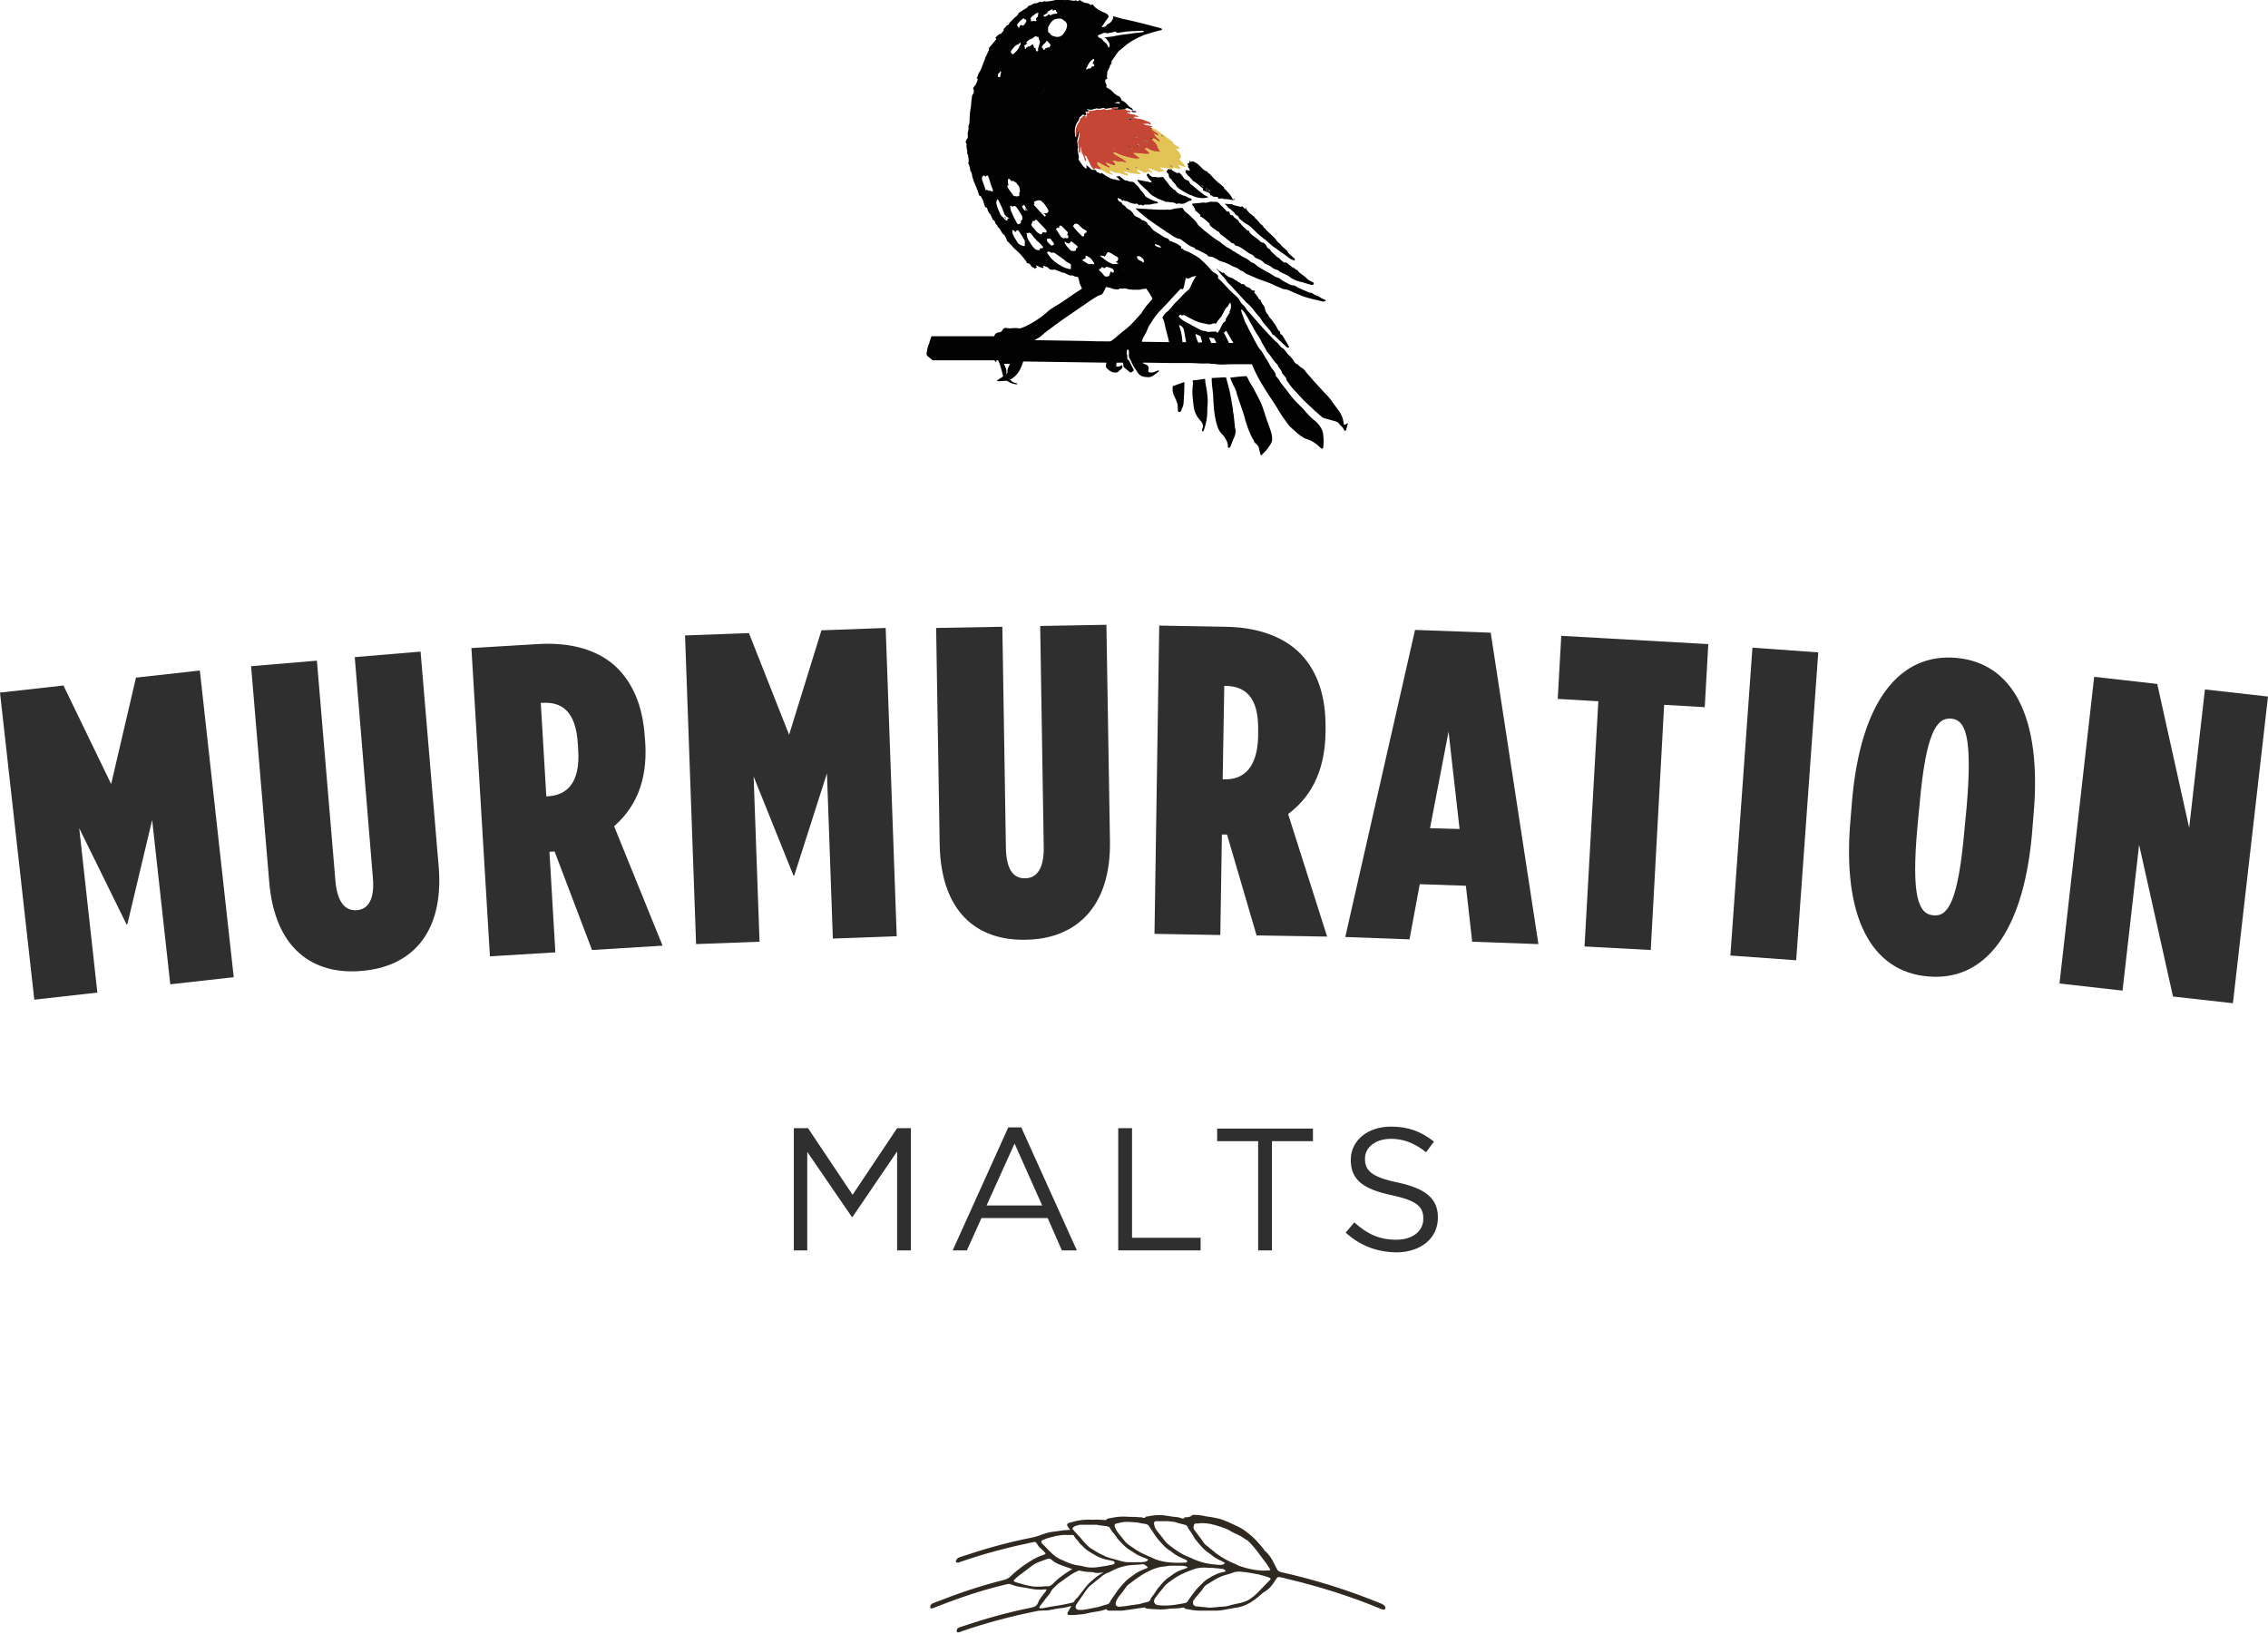 <svg version="1.1" xmlns="http://www.w3.org/2000/svg" xmlns:xlink="http://www.w3.org/1999/xlink" viewBox="0 0 575.4 414.6">
<style type="text/css">
  .st0{fill:#2F2F2F;}
  .st1{fill:#302922;}
  .st2{fill:#C64635;}
  .st3{fill:#E3C356;}
  .st4{fill:#020202;}
  .st5{fill:#030303;}
  .st6{fill:#040404;}
  .st7{fill:#050505;}
</style>
<defs>
</defs>
<g>
  <g>
    <g>
      <path class="st0" d="M0,175.7l16.1-1.8l12.1,25l6.3-27l16.2-1.8l8.6,77.8l-16.1,1.8l-4.6-41.7l-6.3,26.5l-0.2,0l-12-24.4
        l4.6,41.7l-16,1.8L0,175.7z"/>
      <path class="st0" d="M68.3,223.7l-4.6-54.7l16.7-1.4l4.7,55.9c0.5,5.6,2.6,7.6,5.4,7.4c2.8-0.2,4.6-2.6,4.1-8.2L90,166.7
        l16.7-1.4l4.6,54.6c1.4,17.1-7.2,25.4-19.5,26.4C79.4,247.4,69.7,240.7,68.3,223.7z"/>
      <path class="st0" d="M119.6,164.4l16.7-1c7.8-0.5,14.7,1.1,19.6,5.4c4.4,4,7.2,9.9,7.7,18.4l0.1,1.1c0.7,10.7-3.1,17.1-7.9,21.3
        l12.3,30.3l-17.9,1.1l-9.5-25l-1.3,0.1l1.5,25.5l-16.6,1L119.6,164.4z M139.1,202c4.8-0.3,8.1-3.5,7.6-11.6l-0.1-1.7
        c-0.5-8.4-4.2-10.7-9-10.4l-0.4,0l1.4,23.7L139.1,202z"/>
      <path class="st0" d="M173.8,161.2l16.2-0.6l10.2,25.8l8.2-26.5l16.3-0.6l2.8,78.2l-16.2,0.6l-1.5-41.9l-8.3,25.9l-0.2,0
        L191.2,197l1.5,41.9l-16.1,0.6L173.8,161.2z"/>
      <path class="st0" d="M238.4,214.2l-0.9-54.9l16.8-0.3l0.9,56.1c0.1,5.6,2,7.8,4.9,7.7c2.8,0,4.8-2.3,4.7-7.9l-0.9-56.1l16.8-0.3
        l0.9,54.8c0.3,17.1-8.9,24.9-21.3,25.1C247.8,238.7,238.7,231.3,238.4,214.2z"/>
      <path class="st0" d="M294.1,158.7l16.8,0.3c7.8,0.1,14.6,2.3,19.1,6.9c4.1,4.3,6.4,10.4,6.3,18.9l0,1.1
        c-0.2,10.7-4.4,16.8-9.5,20.6l9.9,31.1l-17.9-0.3l-7.5-25.6l-1.3,0l-0.4,25.5l-16.7-0.3L294.1,158.7z M310.7,197.7
        c4.8,0.1,8.3-2.9,8.5-10.9l0-1.7c0.1-8.4-3.4-11-8.2-11.1l-0.4,0l-0.4,23.7L310.7,197.7z"/>
      <path class="st0" d="M359,159.8l19.2,0.7l12.1,79l-16.8-0.6l-1.6-14.2l-11.7-0.4l-2.6,14l-16.3-0.6L359,159.8z M370.3,210.3
        l-2.8-24.7l-4.7,24.5L370.3,210.3z"/>
      <path class="st0" d="M405.5,177.9l-10.3-0.6l0.9-16l37.3,2.1l-0.9,16l-10.3-0.6l-3.4,62.2l-16.8-0.9L405.5,177.9z"/>
      <path class="st0" d="M444.6,164.3l16.7,1.2l-5.6,78.1l-16.7-1.2L444.6,164.3z"/>
      <path class="st0" d="M469.5,207.7l0.4-4.9c2.3-25.4,12.3-37.2,26.5-35.9c14,1.3,21.8,14.6,19.5,40l-0.4,4.9
        c-2.3,25.3-12.3,37.2-26.4,35.9C475,246.5,467.2,233,469.5,207.7z M498.4,210.4l0.5-5.2c1.6-18.3-0.2-22.6-3.9-22.9
        c-3.7-0.3-6.4,3.6-8,21.8l-0.5,5.2c-1.7,18.4,0.3,22.6,4,22.9C494.2,232.6,496.8,228.8,498.4,210.4z"/>
      <path class="st0" d="M531.3,171.7l16,1.8l8.1,36.5l4-35.1l16,1.8l-8.9,77.8l-15.2-1.7l-8.6-38.5l-4.2,37l-16-1.8L531.3,171.7z"/>
    </g>
    <g>
      <path class="st0" d="M201.5,286.2h3.5l11.3,16.9l11.3-16.9h3.5v31h-3.5v-25.1l-11.3,16.6h-0.2l-11.3-16.5v25h-3.4V286.2z"/>
      <path class="st0" d="M255.8,286h3.3l14.1,31.2h-3.8l-3.6-8.2h-16.8l-3.7,8.2h-3.6L255.8,286z M264.4,305.8l-7-15.7l-7.1,15.7
        H264.4z"/>
      <path class="st0" d="M283.7,286.2h3.5V314h17.4v3.2h-20.9V286.2z"/>
      <path class="st0" d="M319.2,289.5h-10.4v-3.2h24.3v3.2h-10.4v27.7h-3.5V289.5z"/>
      <path class="st0" d="M341.4,312.7l2.2-2.6c3.2,2.9,6.3,4.4,10.6,4.4c4.2,0,6.9-2.2,6.9-5.3v-0.1c0-2.9-1.5-4.5-8-5.9
        c-7.1-1.5-10.4-3.8-10.4-8.9v-0.1c0-4.9,4.3-8.4,10.2-8.4c4.5,0,7.7,1.3,10.9,3.8l-2,2.7c-2.9-2.3-5.7-3.4-8.9-3.4
        c-4,0-6.6,2.2-6.6,5v0.1c0,2.9,1.6,4.6,8.4,6c6.9,1.5,10.1,4,10.1,8.8v0.1c0,5.3-4.4,8.8-10.6,8.8
        C349.2,317.6,345.1,316,341.4,312.7z"/>
    </g>
  </g>
  <path class="st1" d="M300.8,384.9c-0.1,0-0.3,0-0.3,0.1c-0.2,0.4-0.6,0.2-0.9,0.1c-0.2-0.1-0.5-0.1-0.7-0.2c-1-0.1-2-0.2-3-0.4
    c-1.2-0.2-2.5-0.2-3.7,0c-0.4,0.1-0.7,0.1-1.1,0.2c-0.2,0-0.4,0-0.4,0.1c-0.2,0.3-0.5,0.3-0.8,0.2c-0.2-0.1-0.5-0.1-0.7-0.1
    c-0.9-0.1-1.9-0.1-2.8-0.1c-1.2-0.1-2.3-0.1-3.5,0.1c-0.6,0.1-1.1,0.2-1.7,0.3c-0.1,0-0.3,0.1-0.4,0.2c-0.2,0.3-0.4,0.2-0.6,0.2
    c-0.6,0-1.2-0.1-1.8-0.1c-0.7,0-1.4,0.1-2,0c-1.2,0-2.4,0.1-3.6,0.4c-0.5,0.1-1,0.3-1.5,0.4c-0.6,0.2-0.7,0.5-0.4,1
    c0.2,0.3,0.4,0.5,0.6,0.8c-0.5,0-1,0.1-1.6,0.1c-0.7,0.1-1.4,0.2-2.1,0.3c-1.1,0.1-2.1,0.3-3.2,0.7c-1,0.4-2,0.7-3,0.9
    c-6.1,1.2-12.1,2.9-18,4.9c-0.2,0.1-0.3,0.1-0.5,0.2c-0.3,0.2-0.5,0.5-0.6,0.8c0,0.3,0.2,0.5,0.6,0.4c0.2,0,0.4-0.1,0.6-0.2
    c6.1-2.1,12.2-3.7,18.5-5c0.4-0.1,0.6,0,0.8,0.3c0.2,0.3,0.4,0.7,0.7,1c0.4,0.4,0.8,0.7,1.2,1.1c0.1,0.1,0.2,0.3,0.4,0.5
    c-0.1,0.1-0.2,0.1-0.2,0.2c-0.2,0.1-0.3,0.1-0.5,0.2c-1.7,0.5-3.2,1.5-4.7,2.5c-0.1,0.1-0.2,0.2-0.3,0.2c-0.3,0.2-0.6,0.5-0.9,0.7
    c-0.6,0.5-1.3,1-1.9,1.6c-0.6,0.7-1.3,1.1-2.1,1.3c-6,1.5-11.9,3.5-17.7,5.8c-0.2,0.1-0.3,0.1-0.5,0.2c-0.3,0.2-0.5,0.5-0.5,0.8
    c0,0.3,0.1,0.5,0.5,0.4c0.2,0,0.4-0.1,0.6-0.2c2.3-0.9,4.7-1.8,7-2.6c3.7-1.3,7.5-2.4,11.3-3.3c0.4-0.1,0.7-0.1,1,0
    c0.6,0.2,1.3,0.5,2,0.6c0.8,0.2,1.6,0.2,2.4,0.4c1.4,0.3,2.8,0.5,4.3,0.3c0.1,0,0.2,0,0.4,0c-0.1,0.4-0.3,0.7-0.6,1
    c-0.5,0.7-1.2,1.4-1.5,2.3c0,0.1-0.1,0.2-0.1,0.2c-0.3,0.7-0.8,0.9-1.5,1.1c-6.1,1.2-12.1,2.9-18,4.9c-0.2,0.1-0.4,0.1-0.6,0.2
    c-0.3,0.2-0.5,0.5-0.5,0.8c0,0.3,0.2,0.5,0.5,0.4c0.2,0,0.4-0.1,0.6-0.2c6.3-2.2,12.8-3.9,19.3-5.2c0.3-0.1,0.7-0.1,1-0.1
    c0.6-0.1,1.3,0,1.9-0.1c1.2-0.2,2.4-0.5,3.7-0.6c0.7-0.1,1.4-0.3,2.1-0.5c0,0.1-0.1,0.1-0.1,0.2c-0.3,0.5-0.5,0.9-0.8,1.4
    c-0.2,0.3-0.1,0.6,0.2,0.7c0.1,0,0.3,0,0.4,0c0.3,0,0.7,0,1,0c0.7-0.1,1.5-0.1,2.2-0.2c0.8-0.1,1.7-0.4,2.5-0.5
    c1.1-0.2,2.2-0.3,3.2-0.7c0.1,0,0.2,0,0.3-0.1c0.2,0.4,0.5,0.4,0.9,0.4c0.3,0,0.6,0,0.8,0c0.7,0,1.5,0,2.2,0c1-0.1,2-0.3,2.9-0.4
    c0.9-0.1,1.8-0.3,2.7-0.4c0.1,0,0.3,0,0.4,0.1c0.2,0.2,0.4,0.2,0.6,0.2c0.4,0,0.7,0.1,1.1,0.1c0.7,0,1.5,0.1,2.2,0.1
    c0.8,0,1.6-0.1,2.3-0.2c1.1-0.1,2.2,0,3.3-0.3c0.1,0,0.3,0,0.4,0.1c0.2,0.3,0.4,0.3,0.7,0.3c0.3,0.1,0.7,0.1,1,0.2
    c0.7,0.1,1.4,0.2,2.1,0.2c1.3,0,2.6,0,3.8,0c0.6,0,1.2,0,1.8-0.1c1.5-0.3,3-0.5,4.5-0.8c1.3-0.3,2.5-0.9,3.5-1.6
    c0.9-0.6,1.8-1.4,2.6-2.1c0.2-0.1,0.3-0.2,0.5-0.3c0.5-0.4,1-0.7,1.4-1.2c0.6-0.7,1-1.4,1.5-2.1c0.2-0.3,0.4-0.4,0.8-0.3
    c0.6,0.1,1.1,0.2,1.7,0.4c8.1,1.9,16.1,4.4,23.8,7.6c0.2,0.1,0.4,0.2,0.6,0.2c0.4,0.1,0.7,0,0.7-0.4c0-0.3-0.3-0.7-0.7-0.9
    c-0.1-0.1-0.3-0.1-0.4-0.2c-8.3-3.4-16.9-6.1-25.5-8c-0.4-0.1-0.7-0.3-0.9-0.7c-0.4-0.8-0.9-1.7-1.3-2.5c-0.5-0.8-1-1.5-1.7-2.1
    c-0.2-0.1-0.3-0.3-0.4-0.5c-1.2-1.5-2.4-2.9-3.9-4c-0.3-0.3-0.7-0.5-1-0.8c-1.2-0.8-2.4-1.3-3.7-1.9c-1.1-0.5-2.3-1-3.5-1.2
    c-0.8-0.2-1.6-0.3-2.4-0.4c-1.2-0.3-2.3-0.4-3.5-0.4C301.9,384.9,301.4,384.9,300.8,384.9z M266.1,402.4c-0.7,0-1.4,0-2,0.1
    c-0.3,0-0.7,0-1,0c-0.3,0-0.5,0-0.8,0c-1.5-0.2-2.9-0.6-4.2-1c-0.2-0.1-0.4-0.1-0.6-0.2c-0.4-0.2-0.4-0.4,0-0.7
    c0.3-0.3,0.6-0.6,0.9-0.8c1.2-0.9,2.5-1.9,3.7-2.8c0.3-0.2,0.7-0.4,1.1-0.6c0.8-0.3,1.6-0.6,2.4-0.9c0.4-0.2,0.8-0.1,1.1,0.1
    c0.7,0.7,1.6,1.1,2.6,1.5c0.9,0.3,1.7,0.6,2.6,0.9c0,0,0,0,0.1,0.1c-0.3,0.1-0.5,0.3-0.7,0.4c-1.4,0.9-2.7,1.8-3.8,2.9
    c-0.2,0.2-0.4,0.4-0.6,0.6C266.5,402.2,266.3,402.4,266.1,402.4z M264,408c-0.3,0-0.4-0.2-0.2-0.5c0.2-0.3,0.5-0.6,0.7-0.9
    c0.6-0.8,1.2-1.6,1.9-2.4c0-0.1,0.1-0.1,0.1-0.2c0.3-0.8,1.1-1.4,1.7-2c0.4-0.4,0.8-0.6,1.2-0.9c0.8-0.6,1.6-1.2,2.4-1.7
    c0.5-0.3,1-0.6,1.5-0.8c0.3-0.2,0.6-0.2,0.9-0.1c0.9,0.2,1.8,0.3,2.7,0.3c0.3,0,0.6,0.1,1,0.2c0.7,0.1,1.3,0,2-0.1
    c0,0-0.1,0.1-0.1,0.1c-1,0.5-1.9,1.2-2.8,2c-0.5,0.4-1,0.9-1.4,1.4c-0.7,0.9-1.4,1.8-2.1,2.7c-0.1,0.2-0.2,0.3-0.4,0.4
    c0,0,0,0.1-0.1,0.1c-0.1,0.1-0.2,0.2-0.3,0.4c-0.1,0.2-0.3,0.4-0.4,0.5c-0.4,0.1-0.8,0.2-1.3,0.3c-0.9,0.2-1.8,0.4-2.6,0.5
    c-0.6,0.1-1.3,0.2-1.9,0.3c-0.7,0.1-1.4,0.3-2.1,0.4C264.3,408,264.2,408,264,408z M319.3,399.4c0.9,0.2,1.8,0.5,2.7,0.8
    c0.1,0,0.2,0.2,0.4,0.3c-0.1,0.1-0.1,0.2-0.2,0.3c-1.1,1.1-2.2,2.3-3.3,3.4c-0.6,0.6-1.3,1.1-2,1.6c-0.3,0.2-0.7,0.3-1.1,0.5
    c-0.6,0.2-1.2,0.4-1.9,0.5c-0.6,0.1-1.1,0.3-1.7,0.4c-0.8,0.3-1.7,0.4-2.6,0.4c-0.3,0-0.6,0.1-0.9,0.1c-0.4,0-0.8,0.1-1.2,0.1
    c-0.3,0-0.7,0.1-1,0c-1-0.1-2-0.2-3-0.3c-0.1,0-0.2,0-0.3-0.1c-0.3-0.1-0.5-0.3-0.5-0.6c-0.1-0.4,0-0.8,0.3-1.1
    c0.6-0.8,1.3-1.5,1.9-2.3c0.2-0.2,0.3-0.4,0.4-0.6c0.2-0.2,0.4-0.5,0.7-0.7c1-0.6,2-1.3,3-1.8c0.9-0.5,2-0.8,3.1-1.1
    c0.2-0.1,0.4-0.1,0.6-0.2c0.6-0.3,1.2-0.3,1.9-0.3C316.2,398.8,317.7,399.1,319.3,399.4z M310.1,398c0.4,0,0.6,0.2,0.9,0.6
    c-0.2,0.1-0.5,0.2-0.7,0.2c-1.1,0.2-2.1,0.7-3,1.2c-0.7,0.4-1.4,0.8-2,1.4c-0.8,0.8-1.7,1.6-2.3,2.5c-0.4,0.5-0.8,1-1.2,1.6
    c-0.1,0.2-0.3,0.4-0.4,0.6c-0.1,0.3-0.3,0.4-0.5,0.5c-0.1,0-0.2,0.1-0.4,0.1c-0.7,0.1-1.5,0.3-2.3,0.4c-1.5,0.2-2.9,0.3-4.4,0.1
    c-0.9-0.1-1.3-0.9-0.8-1.7c0.6-0.8,1.2-1.6,1.8-2.3c0.1-0.1,0.1-0.2,0.2-0.2c0.5-0.9,1.3-1.4,2.1-2c1.7-1.3,3.7-2.2,5.7-2.9
    c1.1-0.4,2.3-0.5,3.5-0.4c1,0,2,0.1,3,0.2C309.6,397.9,309.8,398,310.1,398z M284,407.6c-0.7,0-1.1-0.4-0.9-1.1
    c0.1-0.5,0.4-1,0.7-1.4c0.7-0.8,1.3-1.7,1.9-2.5c0.2-0.3,0.4-0.5,0.7-0.7c1-0.8,2.1-1.6,3.2-2.3c0.6-0.4,1.2-0.7,1.8-1
    c1-0.5,2-0.9,3.1-1.1c0.8-0.1,1.5-0.2,2.3-0.3c0.8,0,1.6,0,2.5,0c0.5,0,0.9,0,1.4,0.1c0.2,0,0.4,0.2,0.6,0.3c0,0,0,0.1,0,0.1
    c-0.3,0.1-0.6,0.2-0.8,0.3c-1,0.3-2,0.7-2.8,1.3c-0.2,0.2-0.5,0.3-0.7,0.5c-0.8,0.5-1.6,1.2-2.2,1.9c-0.1,0.2-0.3,0.3-0.4,0.5
    c-0.4,0.4-0.8,0.9-1.1,1.4c-0.3,0.5-0.6,0.9-0.9,1.3c-0.2,0.3-0.5,0.6-0.6,1c-0.1,0.2-0.2,0.3-0.4,0.4c-0.2,0.1-0.4,0.1-0.7,0.2
    c-0.5,0.1-1,0.2-1.5,0.4c-0.3,0.1-0.6,0.1-0.8,0.1c-0.5,0.1-0.9,0.2-1.4,0.2C285.7,407.5,284.8,407.5,284,407.6z M291.2,397.7
    c-0.2,0.1-0.4,0.2-0.7,0.3c-1.1,0.4-2.1,0.9-3,1.6c-0.7,0.5-1.4,1-2,1.6c-0.8,0.9-1.7,1.8-2.3,2.8c-0.4,0.6-0.8,1.1-1.2,1.7
    c-0.1,0.2-0.3,0.4-0.4,0.7c-0.1,0.3-0.3,0.4-0.5,0.5c-0.2,0.1-0.4,0.2-0.6,0.2c-0.7,0.2-1.3,0.4-2,0.6c-1,0.2-2,0.4-3.1,0.6
    c-0.4,0.1-0.9,0.1-1.3,0.1c-0.2,0-0.3,0-0.5,0c-0.7-0.1-0.9-0.8-0.5-1.4c0.5-0.7,1-1.5,1.5-2.2c0.4-0.6,0.8-1.1,1.2-1.7
    c0.2-0.2,0.3-0.4,0.5-0.6c1.1-0.9,2.1-1.7,3.2-2.6c0.5-0.4,1.1-0.8,1.8-1c0.2-0.1,0.4-0.2,0.6-0.3c1.8-1,3.7-1.5,5.6-1.6
    c0.9,0,1.7-0.1,2.6-0.2C290.6,397.1,291,397.2,291.2,397.7z M282.3,396.9c-0.3,0.1-0.7,0.1-1,0.2c-0.4,0.1-0.8,0.2-1.1,0.2
    c0,0,0,0,0,0c-0.7,0.1-1.4,0.2-2,0.3c-1.1,0.1-2.2,0.1-3.2-0.2c-0.7-0.2-1.5-0.3-2.2-0.4c-1.2-0.3-2.2-0.7-3.2-1.2c0,0,0,0,0,0
    c-1.2-0.4-2.2-1.2-3-2c-0.8-0.7-1.4-1.5-2.2-2.2c-0.1-0.1-0.1-0.1-0.1-0.2c-0.2-0.3-0.2-0.5,0.2-0.7c0.6-0.2,1.1-0.5,1.7-0.6
    c0.5-0.2,1-0.2,1.5-0.4c1.1-0.2,2.1-0.4,3.2-0.3c0.4,0,0.9,0,1.3,0c0,0,0,0,0.1,0c0.2,0.2,0.3,0.4,0.4,0.6c0.1,0.2,0.3,0.4,0.4,0.5
    c0.1,0.1,0.2,0.2,0.3,0.3c0.2,0.2,0.3,0.5,0.5,0.7c0.7,0.6,1.3,1.4,2.1,1.9c1.4,0.9,2.8,1.8,4.5,2.2c0.6,0.1,1.3,0.3,1.9,0.4
    c0.1,0,0.2,0,0.2,0.1c0.1,0.1,0.2,0.2,0.2,0.4C282.7,396.8,282.5,396.8,282.3,396.9z M307.1,386.6c1.3,0.3,2.6,0.7,3.9,1.2
    c0.6,0.2,1.1,0.6,1.7,0.9c0.5,0.2,1,0.5,1.5,0.7c0.3,0.2,0.6,0.3,0.9,0.5c0.3,0.2,0.6,0.4,0.9,0.6c0.7,0.3,1.1,0.9,1.6,1.4
    c1.2,1.3,2.1,2.7,3.2,4.1c0.5,0.6,0.9,1.3,1.3,1.9c0.1,0.1,0.1,0.2,0.2,0.4c-0.2,0.1-0.4,0.1-0.6,0.1c-0.6,0-1.3,0.1-1.9,0
    c-1.7-0.1-3.5-0.5-5.2-1.1c-0.4-0.1-0.7-0.3-1.1-0.5c-1.8-0.7-3.4-1.6-4.9-2.7c-0.9-0.7-1.8-1.5-2.7-2.2c-0.2-0.1-0.3-0.3-0.4-0.4
    c-0.8-1.2-1.7-2.3-2.5-3.4c-0.3-0.4-0.2-0.8-0.1-1.2c0.1-0.4,0.5-0.5,0.9-0.4C304.9,386.3,306,386.4,307.1,386.6z M296.3,385.9
    c0.9,0.1,1.8,0.1,2.7,0.5c0.4,0.1,0.8,0.2,1.2,0.3c0.2,0.1,0.5,0.1,0.7,0.2c0.1,0.1,0.3,0.2,0.4,0.4c0.2,0.7,0.8,1.2,1.1,1.8
    c0.2,0.3,0.4,0.7,0.6,1c0,0.1,0.1,0.2,0.1,0.2c1.1,1.3,2.1,2.7,3.6,3.7c0.5,0.3,1,0.8,1.5,1.1c0.6,0.4,1.3,0.7,1.9,1
    c0.2,0.1,0.5,0.3,0.7,0.4c-0.4,0.5-0.9,0.5-1.4,0.5c-1.2-0.1-2.5-0.2-3.7-0.5c-1-0.2-2-0.6-3-1c-0.5-0.3-1.1-0.5-1.6-0.7
    c-1.4-0.6-2.7-1.5-3.9-2.4c-0.3-0.2-0.6-0.5-0.9-0.7c-0.4-0.3-0.7-0.7-1-1.1c-0.6-0.8-1.2-1.6-1.8-2.3c-0.4-0.5-0.6-1-0.7-1.7
    c-0.1-0.4,0.1-0.7,0.5-0.7c0.3,0,0.7,0,1,0C295,385.9,295.6,385.9,296.3,385.9z M286.7,386.1c0.9,0.1,1.7,0,2.6,0.3
    c0.4,0.1,0.8,0.1,1.3,0.2c0.5,0.1,0.8,0.3,1,0.7c0.3,0.5,0.7,1,1,1.5c0.2,0.3,0.4,0.6,0.6,0.9c0.1,0.1,0.1,0.2,0.2,0.3
    c1.1,1.3,2.1,2.6,3.6,3.5c0.3,0.2,0.5,0.4,0.8,0.6c0.8,0.6,1.7,1,2.6,1.4c0.3,0.1,0.5,0.2,0.8,0.4c0,0.3-0.1,0.5-0.4,0.5
    c-1.9,0.1-3.9,0.1-5.8-0.3c-1.1-0.2-2.1-0.6-3.1-1.1c-0.2-0.1-0.3-0.1-0.5-0.2c-1.4-0.6-2.8-1.3-4-2.2c-0.3-0.2-0.6-0.4-0.9-0.6
    c-0.4-0.3-0.8-0.6-1.1-1c-0.6-0.7-1.1-1.4-1.7-2.1c-0.4-0.5-0.7-1.1-0.9-1.7c-0.1-0.3,0-0.6,0.4-0.7c0.2,0,0.4-0.1,0.5-0.1
    C284.7,386.1,285.7,386,286.7,386.1z M274.3,386.8c1.3,0,2.6,0,3.9,0c0.1,0,0.3,0,0.4,0.1c0.5,0.1,1.1,0.1,1.6,0.2
    c0.3,0,0.7,0.1,1,0.2c0.2,0,0.3,0.2,0.4,0.3c0.3,0.7,0.8,1.2,1.2,1.7c0.2,0.2,0.3,0.5,0.5,0.7c0.1,0.1,0.1,0.2,0.2,0.3
    c1.1,1.2,2.1,2.4,3.6,3.2c0.5,0.3,1,0.7,1.6,1c0.6,0.3,1.2,0.5,1.9,0.8c0.2,0.1,0.5,0.2,0.7,0.3c-0.1,0.3-0.3,0.4-0.5,0.5
    c-0.4,0.1-0.7,0.2-1.1,0.2c-1.2,0-2.4,0-3.5,0c-1.3,0-2.4-0.5-3.6-0.8c-0.5-0.1-0.9-0.2-1.4-0.4c-0.2-0.1-0.4-0.1-0.6-0.2
    c-1.1-0.5-2.1-1-3-1.6c-0.3-0.2-0.7-0.4-1-0.6c-0.4-0.3-0.7-0.6-1-0.9c-0.3-0.3-0.6-0.7-0.9-1c-0.5-0.6-1-1.2-1.5-1.7
    c-0.3-0.3-0.6-0.6-0.9-1c-0.1-0.1-0.3-0.2-0.2-0.4c0.1-0.2,0.3-0.4,0.5-0.5C273.2,387,273.7,386.8,274.3,386.8z"/>
  <g>
    <g>
      <path class="st2" d="M282.3,27.3c0.2,0,0.4-0.1,0.6-0.1c0.3-0.1,0.6,0,0.8,0.2c-0.1,0-0.2,0-0.3,0.1c-0.2,0-0.4,0.1-0.6,0.1
        c-0.1,0-0.2,0.1-0.3,0.1c0.4,0.2,0.7,0.2,1,0.1c0.4,0,0.7,0,1.1,0c0.1,0,0.2,0,0.3-0.1c0.2,0,0.3-0.1,0.5-0.1
        c0.2,0.3,0.5,0.5,0.9,0.5c0.2,0,0.5,0,0.6,0.3c-0.3,0.3-0.7-0.1-1,0.2c0.5,0.1,0.9,0.4,1.4,0.4c0.6,0,1.1,0.4,1.7,0.6
        c-0.5,0.2-1-0.2-1.4,0.2c0.4,0.2,0.8,0.3,1.2,0.3c0.4,0.1,0.8,0.1,1.2,0.3c0.5,0.1,0.9,0.4,1.4,0.5c0.3,0.1,0.5,0.3,0.6,0.7
        c-0.3,0.1-0.6-0.3-0.9-0.2c-0.3,0-0.7,0-1,0c0,0-0.1,0,0,0c-0.1,0,0,0,0,0c0.3,0.3,0.6,0.3,0.9,0.4c0.4,0,0.8,0.1,1.2,0.2
        c0,0,0.1,0.1,0.1,0.1c-0.1,0.3-0.3,0.1-0.5,0.2c0.3,0.1,0.5,0.3,0.7,0.4c0,0,0.1,0.1,0.1,0.1l0,0c-0.1,0.2,0,0.4,0.2,0.5
        c0.1,0.1,0.3,0.1,0.4,0.2c0.3,0.2,0.7,0.4,1,0.8c-0.1,0.1-0.1,0.2-0.2,0.3c-0.4-0.1-0.6-0.5-1-0.5c0.1,0.4,0.4,0.7,0.7,0.9
        c0.2,0.2,0.5,0.4,0.7,0.6c0.1,0.1,0.1,0.3,0.1,0.4c-0.1,0.2-0.2,0.1-0.4,0c-0.4-0.2-0.7-0.5-1-0.7c-0.2,0-0.3,0.1-0.5,0.1
        c-0.1-0.1-0.3-0.1-0.4-0.2c0,0,0,0.1,0,0.1c0.2,0.1,0.3,0.2,0.5,0.3c0.4,0.6,1.1,0.9,1.2,1.6c0.1,0.5,0.4,0.9,0.7,1.4
        c-0.2,0-0.3,0-0.3,0c-0.4-0.1-0.8-0.2-1.2-0.1c0,0-0.1,0-0.1,0c-0.4-0.1-0.7-0.3-1.1-0.4c-0.3-0.1-0.5-0.3-0.7-0.4
        c-0.1-0.1-0.3-0.1-0.5,0.1c0.4,0.3,0.7,0.6,1,0.9c0.1,0.1,0.3,0.2,0.2,0.3c0,0.1-0.2,0.1-0.3,0.1c-0.7,0.1-1.4,0-2.1-0.1
        c-0.6-0.1-1.1-0.1-1.7-0.1c0.4,0.5,1.2,0.7,1.6,1.3c-0.1,0-0.1,0.1-0.2,0.1c-0.4,0-0.8,0-1.2,0c-1.6-0.3-3.2-0.6-4.7-1.4
        c-0.2-0.1-0.3-0.2-0.6-0.1c0.2,0.4,0.5,0.5,0.8,0.7c0.3,0.2,0.6,0.4,0.9,0.5c0.3,0.2,0.7,0.3,0.9,0.6c0.2,0.4,0.7,0.2,0.8,0.6
        c-0.3,0.1-0.6,0-0.8,0c-0.4-0.1-0.8-0.2-1.3-0.1c-0.2,0-0.4,0-0.5-0.1c-0.3-0.1-0.6-0.1-1-0.2c0,0,0,0-0.1,0c0,0,0,0,0,0
        c0,0,0,0,0,0c0.2,0.2,0.4,0.5,0.6,0.7c0.2,0.2,0.2,0.2-0.1,0.6c-0.4-0.1-0.8-0.3-1.2-0.4c-0.4-0.1-0.7-0.3-1-0.4
        c0,0-0.1,0-0.1-0.1c0,0,0,0,0,0c0,0,0.1,0,0.1,0.1c0.2,0.5,0.6,0.8,1.1,1c-0.3,0.3-0.3,0.4-0.5,0.3c-0.4-0.2-0.8-0.4-1.2-0.6
        c-0.5-0.3-1-0.5-1.5-0.8c-0.1,0.4,0,0.8,0.3,1c0.2,0.1,0.3,0.2,0.5,0.4c0.2,0.2,0.1,0.3-0.1,0.4l0,0c0,0-0.1-0.1-0.1-0.1
        c-0.5,0.1-0.9-0.3-1.4-0.2c0,0.1-0.1,0.2-0.1,0.3c-0.1,0-0.1,0-0.2,0c-0.4-0.4-0.7-0.8-0.9-1.3c-0.3-0.7-0.7-1.4-1-2.1
        c-0.1-0.1-0.1-0.1-0.4-0.1c0.1,0.3,0.2,0.6,0.3,0.9c0.1,0.2,0.1,0.3-0.1,0.5c-0.1-0.1-0.2-0.2-0.2-0.3c-0.1-0.3-0.2-0.7-0.3-1
        c-0.1-0.2,0-0.4-0.3-0.5c-0.1,0-0.1-0.1-0.1-0.2c-0.1-0.5-0.2-1-0.3-1.5c0-0.1,0-0.1-0.1-0.2c0,0.5,0,1.1-0.1,1.6
        c0,0-0.1,0-0.1,0c-0.1-0.1-0.2-0.2-0.3-0.3c0-0.1,0-0.2,0-0.3c0-0.2,0.2-0.5,0.1-0.6c-0.2-0.4,0-0.8-0.2-1.2c0-0.1,0-0.3,0-0.4
        c0.1-0.5,0.3-1.1,0.4-1.6c0-0.2,0-0.4,0-0.7c0,0-0.1,0-0.1,0c-0.1,0.1-0.2,0.2-0.2,0.3c-0.1,0.2-0.1,0.4-0.1,0.6
        c-0.3,0.1-0.2,0.3-0.2,0.5c-0.2,0-0.3,0-0.3-0.2c0-0.3-0.1-0.6-0.1-0.9c-0.1-1.2,0.2-2.2,0.9-3.1c0.1-0.1,0.1-0.4,0.2-0.5
        c0-0.1,0.1-0.3,0.1-0.4c0.3-0.1,0.5-0.3,0.7-0.6c0.2,0,0.3,0,0.5,0c0,0.1,0.1,0.2,0.1,0.3c0,0.1,0.1,0.2,0.1,0.2c0,0,0.1,0,0.1,0
        c0-0.1-0.1-0.1-0.1-0.2c0-0.1,0-0.1,0-0.2c0.1,0,0.2,0,0.3,0c-0.1-0.3-0.1-0.5-0.2-0.9c0.2,0,0.3,0,0.5,0.1
        c0.1-0.1,0.2-0.2,0.3-0.3c-0.1-0.1-0.2-0.2-0.4-0.3c0,0,0-0.1,0-0.1c0.2,0,0.4,0,0.6,0.1c0.2,0.1,0.4,0,0.6,0
        c0.4-0.1,0.8-0.2,1.2-0.3c0,0,0.1,0,0.1,0c0.5,0.2,1,0,1.5-0.1c0.2,0,0.3-0.1,0.5,0.1c0,0.1,0.2,0.1,0.2,0.1
        c0.4-0.1,0.8-0.1,1.3-0.2C281.9,27.4,282.1,27.4,282.3,27.3z M287.1,37.7c0,0-0.1,0-0.1,0C287,37.7,287,37.7,287.1,37.7
        c0,0.1,0.1,0.1,0.1,0.1c0,0,0,0,0-0.1C287.2,37.7,287.1,37.7,287.1,37.7z M288,34.5c-0.1,0-0.1,0-0.2-0.1
        C287.8,34.4,287.9,34.5,288,34.5c0,0.3,0.2,0.4,0.5,0.3C288.3,34.7,288.1,34.6,288,34.5z M290.3,35.6
        C290.3,35.5,290.3,35.5,290.3,35.6C290.3,35.5,290.3,35.5,290.3,35.6c0.2,0.3,0.6,0.3,0.9,0.4C291,35.8,290.7,35.6,290.3,35.6z
         M287.1,30.3c-0.2-0.3-0.5-0.3-0.8-0.3C286.5,30.4,286.7,30.5,287.1,30.3z M289.1,37c-0.4-0.4-0.4-0.4-0.7-0.3
        C288.6,36.9,288.8,36.9,289.1,37z M286.6,37.6c0,0,0-0.1,0.1-0.1c-0.2-0.1-0.4-0.2-0.5-0.2c0,0,0,0.1,0,0.1
        C286.3,37.4,286.5,37.5,286.6,37.6z M283.1,38.1c0,0,0-0.1,0-0.1c-0.2-0.1-0.3-0.1-0.5-0.2c0,0,0,0.1,0,0.1
        C282.8,38,283,38,283.1,38.1z M273.5,32.8C273.4,32.8,273.4,32.8,273.5,32.8c-0.1,0.1-0.1,0.2-0.2,0.3c0,0,0.1,0,0.1,0
        C273.4,33,273.5,32.9,273.5,32.8z M282.6,30.6C282.6,30.6,282.6,30.5,282.6,30.6c0-0.1-0.1-0.2-0.2-0.2c0,0,0,0.1,0,0.1
        C282.4,30.5,282.5,30.6,282.6,30.6z M276.6,28.6C276.6,28.7,276.6,28.7,276.6,28.6c0,0.1,0.1,0.2,0.1,0.2c0,0,0-0.1,0-0.1
        C276.8,28.7,276.7,28.7,276.6,28.6z M275.4,29.9C275.3,29.9,275.3,30,275.4,29.9c-0.1,0.1-0.1,0.1,0,0.1c0,0,0,0,0.1,0
        C275.4,30,275.4,30,275.4,29.9z M282.1,30.4C282.2,30.4,282.2,30.4,282.1,30.4C282.2,30.3,282.1,30.3,282.1,30.4
        C282.1,30.3,282.1,30.3,282.1,30.4C282.1,30.4,282.1,30.4,282.1,30.4z M286.8,37.6C286.8,37.6,286.8,37.6,286.8,37.6
        C286.8,37.6,286.8,37.6,286.8,37.6C286.8,37.6,286.8,37.6,286.8,37.6C286.8,37.6,286.8,37.6,286.8,37.6z"/>
      <path class="st3" d="M292.3,35.2c0.2,0,0.3-0.1,0.5-0.1c0.3,0.2,0.7,0.4,1,0.7c0.1,0.1,0.3,0.2,0.4,0c0-0.1,0-0.3-0.1-0.4
        c-0.2-0.2-0.4-0.4-0.7-0.6c-0.3-0.2-0.5-0.5-0.7-0.9c0.4,0,0.6,0.4,1,0.5c0.1-0.1,0.1-0.2,0.2-0.3c-0.2-0.4-0.6-0.5-1-0.8
        c-0.1-0.1-0.2-0.2-0.4-0.2c-0.2-0.1-0.3-0.3-0.2-0.5c0.4,0,0.8,0.1,1.2,0.4c1.3,1,2.6,1.9,3.9,2.9c0.1,0.1,0.2,0.2,0.3,0.3
        c0,0.1-0.1,0.1-0.1,0.2c0.3,0.2,0.6,0.4,0.9,0.6c0.3,0.2,0.6,0.3,0.8,0.6c-0.3,0.3-0.6,0.1-1,0c0.2,0.2,0.2,0.3,0.3,0.4
        c0.4,0.4,0.7,0.8,0.9,1.3c0.2,0.4,0.2,0.8-0.3,1.1c0.6,0.6,1.1,1.2,1.6,1.8c-0.1,0.2-0.2,0.1-0.4,0.1c-0.4-0.1-0.7-0.2-1.1-0.4
        c-0.1,0-0.2,0-0.3,0c0,0.4,0.4,0.4,0.5,0.5c-0.2,0.5-0.3,0.6-0.7,0.4c-0.4-0.1-0.7-0.2-1.1-0.3c0,0-0.1,0-0.1,0
        c0,0.1,0,0.2,0,0.3c-0.2,0.1-0.4,0.1-0.5,0.1c0,0-0.1,0-0.1,0c-0.1-0.1-0.2-0.1-0.3-0.2c-0.8-0.1-1.5-0.1-2.3-0.2
        c0,0,0,0-0.1,0.1c0.2,0.2,0.5,0.3,0.7,0.4c0.2,0.1,0.3,0.2,0.2,0.5c-0.1,0-0.3,0-0.5,0c-0.1,0-0.2-0.1-0.2,0
        c-0.3,0.3-0.6,0.1-0.8,0c-0.7-0.2-1.3-0.5-1.9-0.7c-0.1,0-0.2-0.1-0.4-0.1c-0.1,0.2-0.1,0.3,0.1,0.3c0.2,0.1,0.4,0.2,0.6,0.4
        c0.1,0.1,0.2,0.1,0.3,0.2c-0.1,0.1-0.2,0.1-0.3,0.1c-0.2,0-0.4-0.1-0.5-0.1c-0.3-0.1-0.5-0.1-0.7,0.1c-0.2,0.2-0.5,0.2-0.8,0
        c-0.2-0.1-0.5-0.3-0.8-0.4c-0.3-0.1-0.6-0.2-0.9-0.2c0,0,0,0,0,0c0,0,0,0,0,0c0,0,0,0,0,0c0,0.2,0.1,0.3,0.2,0.4
        c0.2,0.1,0.4,0.2,0.6,0.3c0.1,0.1,0.1,0.2,0.1,0.3c0,0.1-0.1,0.1-0.2,0.1c-0.8-0.1-1.6-0.2-2.3-0.3c-0.3-0.1-0.6-0.2-1-0.3
        c-0.2-0.1-0.5-0.1-0.7-0.2c0,0,0,0-0.1,0c0,0,0,0,0.1,0c0.2,0.3,0.4,0.5,0.8,0.6c0.3,0.1,0.3,0.2,0.1,0.6
        c-0.7-0.2-1.4-0.5-2.1-0.7c0,0-0.1,0-0.1,0c-0.8,0-1.5-0.3-2.3-0.7c0,0.7,0.6,0.7,0.9,1.1c-0.2,0-0.3,0-0.4,0
        c-0.7-0.2-1.4-0.5-2-0.9c-0.1-0.1-0.3-0.1-0.5-0.2c-0.1-0.1-0.3-0.2-0.4-0.3c0.2-0.1,0.3-0.2,0.1-0.4c-0.1-0.1-0.3-0.2-0.5-0.4
        c-0.3-0.3-0.4-0.6-0.3-1c0.5,0.3,1,0.5,1.5,0.8c0.4,0.2,0.8,0.4,1.2,0.6c0.2,0.1,0.2,0.1,0.5-0.3c-0.5-0.2-0.9-0.5-1.1-1l0,0
        c0.3,0.1,0.7,0.3,1,0.4c0.4,0.1,0.8,0.3,1.2,0.4c0.3-0.3,0.3-0.3,0.1-0.6c-0.2-0.2-0.4-0.5-0.6-0.7l0,0c0.3,0.1,0.6,0.1,1,0.2
        c0.2,0,0.4,0.1,0.5,0.1c0.4-0.1,0.8,0,1.3,0.1c0.3,0.1,0.5,0.1,0.8,0c-0.1-0.5-0.6-0.3-0.8-0.6c-0.2-0.3-0.6-0.4-0.9-0.6
        c-0.3-0.2-0.6-0.4-0.9-0.5c-0.3-0.2-0.7-0.3-0.8-0.7c0.2-0.1,0.4,0,0.6,0.1c1.5,0.7,3.1,1.1,4.7,1.4c0.4,0.1,0.8,0,1.2,0
        c0.1,0,0.1,0,0.2-0.1c-0.5-0.5-1.2-0.7-1.6-1.3c0.6,0,1.1,0,1.7,0.1c0.7,0.1,1.4,0.2,2.1,0.1c0.1,0,0.2-0.1,0.3-0.1
        c0.1-0.1-0.1-0.2-0.2-0.3c-0.3-0.3-0.7-0.6-1-0.9c0.2-0.2,0.3-0.1,0.5-0.1c0.2,0.1,0.5,0.3,0.7,0.4c0.3,0.1,0.7,0.3,1.1,0.4
        c0,0,0.1,0,0.1,0c0.4-0.1,0.8,0,1.2,0.1c0.1,0,0.2,0,0.3,0c-0.2-0.5-0.6-0.9-0.7-1.4c-0.2-0.8-0.9-1.1-1.2-1.6
        C292.3,35.4,292.3,35.3,292.3,35.2z M296.5,41.7C296.4,41.7,296.4,41.6,296.5,41.7C296.4,41.7,296.4,41.7,296.5,41.7
        c0,0.1,0.1,0.1,0.1,0.2c0,0,0,0,0.1-0.1C296.6,41.8,296.5,41.7,296.5,41.7z M297.5,42.3C297.5,42.3,297.5,42.3,297.5,42.3
        C297.5,42.3,297.5,42.3,297.5,42.3c-0.2-0.2-0.4-0.3-0.7-0.3C297,42.1,297.2,42.3,297.5,42.3z M286.5,43
        C286.5,43,286.5,43,286.5,43C286.5,43,286.5,43,286.5,43c-0.2-0.3-0.5-0.3-0.8-0.3l0,0l0,0C285.9,42.9,286.2,43,286.5,43z
         M288.1,42.4c0.2,0.1,0.3,0.1,0.5,0.2c0,0,0-0.1,0-0.1C288.4,42.4,288.3,42.2,288.1,42.4z M294.9,34.6c0,0,0-0.1,0.1-0.1
        c-0.1-0.1-0.3-0.1-0.4-0.2c0,0,0,0.1,0,0.1C294.7,34.4,294.8,34.5,294.9,34.6z"/>
    </g>
    <g>
      <g>
        <path class="st4" d="M288.3,28.4c-0.1-0.1-0.1-0.2-0.1-0.2c-0.4,0-0.8-0.1-1.2-0.1C287.3,28.6,287.8,28.5,288.3,28.4z"/>
        <path class="st4" d="M279.4,43.9C279.4,43.9,279.4,44,279.4,43.9C279.4,44,279.4,44,279.4,43.9
          C279.4,43.9,279.4,43.9,279.4,43.9z"/>
        <path class="st4" d="M308.9,68.6c0,0,0.1-0.1,0.1-0.1c0,0,0,0,0-0.1c-0.1-0.1-0.2-0.1-0.3-0.2c0,0,0,0.1-0.1,0.1
          c0.1,0,0.1,0.1,0.2,0.1C308.8,68.5,308.9,68.5,308.9,68.6z"/>
        <path class="st4" d="M282.5,27.7c0.4,0.2,0.7,0.2,1,0.1c-0.2-0.1-0.4-0.1-0.6-0.2C282.8,27.6,282.7,27.6,282.5,27.7z"/>
        <path class="st4" d="M286.3,30c0.2,0.4,0.4,0.5,0.8,0.3C286.9,30,286.6,30.1,286.3,30z"/>
        <polygon class="st4" points="290.3,35.6 290.3,35.5 290.3,35.6         "/>
        <path class="st4" d="M291.2,36c-0.3-0.2-0.5-0.4-0.9-0.4C290.6,35.8,290.9,35.9,291.2,36z"/>
        <path class="st4" d="M288.3,36.8c0.2,0.1,0.4,0.1,0.7,0.3C288.7,36.7,288.7,36.7,288.3,36.8z"/>
        <path class="st4" d="M292.3,35.2c-0.1-0.1-0.3-0.1-0.4-0.2c0,0,0,0.1,0,0.1c0.2,0.1,0.3,0.2,0.5,0.3
          C292.3,35.4,292.3,35.3,292.3,35.2z"/>
        <path class="st4" d="M286.7,37.4c-0.2-0.1-0.4-0.2-0.5-0.2c0,0,0,0.1,0,0.1c0.2,0.1,0.3,0.2,0.5,0.2
          C286.7,37.5,286.7,37.5,286.7,37.4z"/>
        <path class="st4" d="M282.7,37.9c0.1,0.1,0.3,0.1,0.4,0.2c0,0,0-0.1,0-0.1C283,37.9,282.9,37.9,282.7,37.9
          C282.7,37.8,282.7,37.9,282.7,37.9z"/>
        <path class="st4" d="M273.4,33.1c0-0.1,0-0.2,0-0.3c0,0-0.1,0-0.1,0c0,0.1,0,0.2-0.1,0.3C273.4,33.1,273.4,33.1,273.4,33.1z"/>
        <path class="st4" d="M282.3,30.5c0.1,0,0.2,0.1,0.2,0.1c0,0,0-0.1,0.1-0.1C282.6,30.5,282.5,30.4,282.3,30.5
          C282.4,30.4,282.4,30.5,282.3,30.5z"/>
        <path class="st4" d="M276.8,28.8C276.8,28.8,276.8,28.7,276.8,28.8c0-0.1-0.1-0.1-0.1-0.2c0,0,0,0.1-0.1,0.1
          C276.6,28.8,276.7,28.8,276.8,28.8z"/>
        <path class="st4" d="M275.3,30C275.3,30,275.3,30,275.3,30c0.1,0.1,0.1,0.1,0.1,0.1C275.4,30,275.4,30,275.3,30
          C275.3,29.9,275.3,30,275.3,30z"/>
        <path class="st4" d="M280.4,41.2c0,0,0.1,0,0.1,0.1l0,0C280.5,41.2,280.5,41.1,280.4,41.2C280.4,41.1,280.4,41.1,280.4,41.2z"/>
        <path class="st4" d="M287.2,37.8c0,0-0.1,0-0.1-0.1c0,0,0,0,0,0C287.1,37.8,287.2,37.8,287.2,37.8
          C287.2,37.8,287.2,37.8,287.2,37.8z"/>
        <path class="st4" d="M287.9,34.5c0.1,0.2,0.2,0.3,0.5,0.2C288.3,34.7,288.1,34.6,287.9,34.5L287.9,34.5c0-0.1-0.1-0.1-0.1-0.1
          C287.8,34.4,287.9,34.5,287.9,34.5z"/>
        <path class="st4" d="M289.9,31.2L289.9,31.2C289.9,31.2,289.9,31.2,289.9,31.2z"/>
        <path class="st4" d="M289.9,31.2L289.9,31.2C289.9,31.2,289.9,31.2,289.9,31.2z"/>
        <path class="st4" d="M289.9,31.2C289.9,31.2,289.9,31.2,289.9,31.2C289.9,31.2,289.9,31.2,289.9,31.2L289.9,31.2z"/>
        <path class="st4" d="M282.1,30.3C282.1,30.4,282.1,30.4,282.1,30.3c0.1,0,0.1,0,0.1,0C282.2,30.3,282.1,30.3,282.1,30.3
          C282.1,30.3,282.1,30.3,282.1,30.3z"/>
        <path class="st4" d="M282.2,40.7L282.2,40.7C282.2,40.7,282.2,40.7,282.2,40.7C282.2,40.7,282.2,40.7,282.2,40.7
          C282.2,40.7,282.2,40.7,282.2,40.7z"/>
        <path class="st4" d="M287.1,37.7c0,0-0.1,0-0.1,0C287,37.7,287,37.7,287.1,37.7C287.1,37.7,287.1,37.7,287.1,37.7z"/>
        <path class="st4" d="M286.8,37.6C286.8,37.6,286.8,37.6,286.8,37.6C286.8,37.6,286.8,37.6,286.8,37.6
          C286.8,37.6,286.8,37.6,286.8,37.6C286.8,37.6,286.8,37.6,286.8,37.6z"/>
        <path class="st4" d="M290.3,35.6L290.3,35.6C290.3,35.5,290.3,35.5,290.3,35.6C290.3,35.5,290.3,35.5,290.3,35.6z"/>
        <path class="st4" d="M286.5,43c-0.2-0.3-0.5-0.3-0.8-0.3C285.9,42.9,286.2,43,286.5,43z"/>
        <polygon class="st4" points="285.7,42.7 285.7,42.7 285.6,42.7 285.7,42.7 285.7,42.7 285.7,42.7        "/>
        <path class="st4" d="M297.5,42.3C297.5,42.3,297.5,42.3,297.5,42.3C297.5,42.3,297.5,42.3,297.5,42.3L297.5,42.3
          c-0.2-0.2-0.4-0.3-0.7-0.3C297,42.1,297.2,42.3,297.5,42.3L297.5,42.3z"/>
        <path class="st4" d="M288.6,42.5c-0.2-0.1-0.3-0.2-0.5-0.1C288.2,42.5,288.4,42.5,288.6,42.5C288.6,42.5,288.6,42.5,288.6,42.5z
          "/>
        <path class="st4" d="M294.6,34.4c0.1,0.1,0.2,0.1,0.4,0.2c0,0,0-0.1,0.1-0.1C294.9,34.4,294.7,34.3,294.6,34.4
          C294.6,34.3,294.6,34.3,294.6,34.4z"/>
        <polygon class="st4" points="296.5,41.7 296.5,41.7 296.5,41.7         "/>
        <path class="st4" d="M296.7,41.8c-0.1,0-0.1-0.1-0.2-0.1C296.5,41.8,296.6,41.8,296.7,41.8C296.6,41.8,296.6,41.8,296.7,41.8z"
          />
        <path class="st4" d="M296.4,41.7C296.4,41.7,296.4,41.7,296.4,41.7L296.4,41.7z"/>
        <path class="st4" d="M296.5,41.7C296.4,41.7,296.4,41.7,296.5,41.7C296.4,41.7,296.4,41.7,296.5,41.7
          C296.4,41.7,296.4,41.7,296.5,41.7z"/>
        <path class="st4" d="M296.5,41.7C296.5,41.7,296.5,41.7,296.5,41.7C296.5,41.7,296.5,41.7,296.5,41.7L296.5,41.7z"/>
        <path class="st4" d="M288.2,43.1C288.2,43.2,288.2,43.2,288.2,43.1C288.2,43.2,288.2,43.1,288.2,43.1
          C288.2,43.1,288.2,43.1,288.2,43.1z"/>
        <polygon class="st4" points="288.2,43.2 288.2,43.2 288.2,43.2         "/>
        <path class="st4" d="M285,43.5C285,43.5,284.9,43.4,285,43.5C284.9,43.4,285,43.5,285,43.5L285,43.5z"/>
        <path class="st4" d="M286.5,43C286.5,43,286.5,43,286.5,43C286.5,43,286.5,43,286.5,43L286.5,43C286.5,43,286.5,43,286.5,43
          C286.5,43,286.5,43,286.5,43C286.5,43,286.5,43,286.5,43z"/>
        <path class="st4" d="M307,48.4c-0.3-0.3-0.6-0.5-1-0.7c0,0.2,0,0.4,0,0.5C306.3,48.4,306.7,48.5,307,48.4
          C307,48.5,307,48.5,307,48.4z"/>
        <path class="st4" d="M304.9,47c0.1,0.3,0.1,0.3,0.6,0.3C305.2,47.2,305.1,47.1,304.9,47L304.9,47C304.9,47,304.9,47,304.9,47
          C304.9,47,304.9,47,304.9,47z"/>
        <polygon class="st4" points="305.8,47.6 305.8,47.6 305.8,47.6         "/>
        <path class="st4" d="M305.8,47.6C305.8,47.6,305.7,47.6,305.8,47.6C305.8,47.6,305.8,47.6,305.8,47.6
          C305.8,47.6,305.8,47.6,305.8,47.6z"/>
        <path class="st4" d="M305.8,47.7C305.8,47.7,305.8,47.6,305.8,47.7C305.8,47.6,305.8,47.7,305.8,47.7
          C305.8,47.7,305.8,47.7,305.8,47.7z"/>
        <polygon class="st4" points="305.8,47.6 305.8,47.6 305.8,47.6         "/>
        <path class="st4" d="M299.1,49.5c0,0,0-0.1,0-0.1c-0.1,0-0.2,0.1-0.2,0.1c0,0,0,0,0,0.1C298.9,49.5,299,49.5,299.1,49.5z"/>
        <path class="st4" d="M299.4,49.6C299.4,49.6,299.4,49.6,299.4,49.6C299.4,49.5,299.3,49.5,299.4,49.6
          C299.3,49.6,299.3,49.6,299.4,49.6C299.3,49.6,299.4,49.6,299.4,49.6z"/>
        <path class="st4" d="M292.2,46.1c0,0,0-0.1,0-0.1c0,0,0,0-0.1,0.1C292.1,46.1,292.2,46.1,292.2,46.1z"/>
        <path class="st4" d="M255.2,55.4c0-0.2-0.1-0.3-0.4-0.4C254.9,55.2,255,55.4,255.2,55.4L255.2,55.4c-0.1,0.1,0,0.1,0,0.1
          C255.2,55.5,255.2,55.5,255.2,55.4z"/>
        <path class="st4" d="M260.1,52.8c-0.1,0-0.1,0-0.2,0C259.9,52.8,260,52.9,260.1,52.8L260.1,52.8c-0.1,0.1-0.1,0.2,0,0.2
          c0,0,0.1-0.1,0.1-0.1C260.1,52.9,260.1,52.9,260.1,52.8z"/>
      </g>
      <path class="st4" d="M336.4,76.3c-0.3,0.2-0.6,0.2-0.8,0.2c-0.4-0.1-0.8-0.2-1.1-0.3c-0.3-0.1-0.7-0.1-1-0.2
        c-1-0.3-2.1-0.5-3.1-0.9c-0.8-0.3-1.6-0.7-2.4-1c-0.7-0.3-1.3-0.7-2.1-0.7c-0.1,0-0.3-0.1-0.4-0.1c-0.7-0.3-1.4-0.6-2.1-0.9
        c-0.4-0.2-0.8-0.4-1.1-0.5c-0.2-0.1-0.3-0.1-0.5-0.2c-0.8-0.3-1.7-0.6-2.5-0.9c-0.7-0.3-1.4-0.6-2.1-0.9
        c-0.1-0.1-0.3-0.1-0.4-0.2c-0.4-0.1-0.7-0.3-1-0.5c-0.2-0.2-0.5-0.4-0.8-0.5c-0.3-0.1-0.6-0.3-0.8-0.5c-0.2-0.2-0.4-0.2-0.6-0.3
        c-0.4-0.2-0.9-0.3-1.3-0.6c-0.8-0.4-1.6-0.8-2.5-1c-0.3-0.1-0.7-0.2-0.9-0.5c-0.6-0.2-1.1-0.7-1.9-0.7c-0.3,0-0.6-0.1-0.7-0.4
        c0,0-0.1-0.1-0.1-0.1c-0.6-0.3-1.1-0.6-1.7-0.9c-0.3-0.2-0.6-0.3-1-0.4c-0.1,0-0.2-0.1-0.3-0.2c-0.1-0.3-0.4-0.3-0.6-0.4
        c-0.3-0.1-0.7-0.3-1-0.5c-0.7-0.5-1.4-1-2.1-1.5c-0.2-0.1-0.4-0.2-0.6-0.2c-0.2,0-0.4-0.1-0.6-0.2c-0.4-0.2-0.9-0.5-1.3-0.8
        c-0.4-0.2-0.7-0.5-1.1-0.7c-2-1.4-4.1-2.7-6-4.3c-0.6-0.5-1.2-1-1.8-1.6c0.3,0,0.6-0.1,0.8,0c1.7,0.1,3.3,0.2,5,0.3
        c0.6,0,1.3,0,1.9,0c0.3,0,0.5-0.1,0.8,0c0.2,0.1,0.5-0.1,0.7-0.1c0.3-0.1,0.5-0.1,0.8-0.2c0.6-0.1,1.2-0.1,1.8-0.2
        c0.4,0.3,0.5,0.8,0.9,1.1c0.6,0.4,1.1,0.9,1.6,1.4c0.5,0.4,0.9,0.9,1.3,1.4c0,0,0,0,0,0c0.2,0.6,0.8,0.9,1.2,1.3
        c0.7,0.7,1.5,1.2,2.2,1.8c0.7,0.6,1.5,1.1,2.3,1.6c0.4,0.2,0.6,0.6,0.9,0.7c0.3,0.2,0.6,0.4,0.8,0.6c0.3,0.2,0.7,0.4,1.1,0.6
        c0.3,0.1,0.4,0.4,0.7,0.5c0.2,0.1,0.5,0.2,0.7,0.4c0.1,0.2,0.4,0.2,0.5,0.3c0.6,0.4,1.2,0.8,1.9,1.1c0.5,0.2,0.9,0.6,1.3,0.9
        c0.1,0.1,0.2,0.2,0.3,0.2c0.5,0.1,0.9,0.5,1.3,0.8c0.1,0.1,0.2,0.1,0.2,0.2c0.4,0.2,0.8,0.5,1.2,0.7c0.4,0.3,0.9,0.5,1.4,0.8
        c0.1,0.1,0.3,0.1,0.4,0.2c0.5,0.3,0.9,0.6,1.4,0.9c0.3,0.1,0.5,0.2,0.8,0.3c0.1,0,0.2,0,0.3,0.1c0.8,0.7,1.7,1.1,2.7,1.6
        c0.3,0.1,0.5,0.2,0.9,0.2c0.3,0,0.6,0.3,0.9,0.4c0.1,0,0.1,0.2,0.2,0.2c0.5,0.1,0.9,0.4,1.4,0.6c0.5,0.2,1,0.4,1.4,0.6
        c0.3,0.1,0.7,0,0.9,0.2c0.2,0.3,0.5,0.3,0.8,0.5c0.3,0.2,0.8,0.2,1.1,0.5c0.3,0.3,0.8,0.4,1.1,0.6
        C336.3,76.1,336.3,76.2,336.4,76.3z"/>
      <path class="st5" d="M313.3,62.2c-0.1-0.3-0.2-0.4-0.6-0.5c-0.3,0-0.5-0.3-0.7-0.5c-0.8-0.5-1.5-1.3-2.3-1.7
        c-0.1-0.1-0.2-0.2-0.2-0.3c-0.1-0.1-0.2-0.3-0.3-0.4c-0.3-0.1-0.5-0.2-0.7-0.4c-0.1-0.1-0.2-0.2-0.4-0.3c0,0-0.1-0.1-0.1-0.1
        c-0.4-0.1-0.6-0.5-0.9-0.7c-0.1-0.1-0.2-0.2-0.2-0.3c0-0.4-0.3-0.5-0.5-0.7c-0.6-0.5-1.1-1.1-1.9-1.4c0.1-0.3,0-0.5-0.3-0.7
        c-0.3-0.2-0.6-0.6-1-0.8c0,0,0-0.2,0-0.4c-0.2-0.3-0.5-0.7-0.8-1.2c0.2-0.2,0.5-0.2,0.7-0.2c0.4,0,0.8-0.1,1.2-0.1
        c0.4,0,0.8-0.2,1.2-0.1c0.4,0.1,0.7,0,1.1-0.1c0.5-0.2,0.9-0.1,1.4-0.1c0.2,0,0.4,0,0.5,0c0.1,0,0.3,0,0.4,0.1
        c0.2,0.2,0.5,0.3,0.6,0.5c0.2,0.4,0.6,0.5,0.8,0.8c0.3,0.4,0.7,0.7,1,1.1c0.2,0,0.3-0.1,0.4-0.1c0.1,0,0.1,0.2,0.2,0.3
        c0.1,0.1,0.1,0.2,0.1,0.3c0.1,0.2,0.2,0.4,0.5,0.4c0.1,0,0.3,0,0.3,0.1c0.2,0.4,0.5,0.6,0.8,0.8c0.1,0.1,0.2,0.1,0.3,0.2
        c0.2,0.1,0.3,0.3,0.4,0.5c0.1,0.2,0.1,0.3,0.3,0.4c0.1,0,0.2,0.1,0.2,0.2c0.4,0.6,1,1,1.5,1.5c0.1,0.1,0.2,0.2,0.2,0.2
        c0.4-0.1,0.4,0.2,0.5,0.4c0.1,0.1,0.1,0.2,0.2,0.3c0.4,0.4,0.9,0.8,1.4,1.1c0.4,0.3,0.8,0.6,1.2,1c0.1,0.1,0.2,0.2,0.3,0.2
        c0.6,0,0.9,0.4,1.2,0.9c0.2,0.4,0.4,0.7,0.8,0.8c0,0,0.1,0.1,0.1,0.1c0.4,0.8,1.2,1.2,1.8,1.9c0,0,0.1,0.1,0.1,0.1
        c0.4,0,0.6,0.4,0.8,0.6c0.3,0.3,0.6,0.5,0.9,0.7c0.1,0,0.2,0.1,0.2,0c0.2-0.1,0.3,0,0.5,0.1c0.3,0.3,0.6,0.5,1,0.8
        c0.1,0.1,0.3,0.2,0.4,0.3c0,0,0,0.1,0.1,0.1c0.2,0.1,0.4,0.1,0.5,0.2c0.1,0.1,0.2,0.4,0.4,0.3c0.1,0,0.2,0.2,0.3,0.2
        c0.1,0.2,0.3,0.4,0.4,0.5c0.4,0.3,0.8,0.6,1.2,0.9c0.5,0.3,0.8,0.8,1.3,1.1c0.3,0.2,0.6,0.3,1,0.5c0.1,0.1,0.3,0.2,0.2,0.4
        c-0.1,0.2-0.2,0.3-0.4,0.3c-0.3-0.1-0.6-0.1-0.9-0.2c-0.7-0.2-1.4-0.5-2.1-0.6c-1.1-0.3-2.1-0.7-2.9-1.4
        c-0.2-0.2-0.5-0.3-0.7-0.4c-0.5-0.2-1-0.5-1.5-0.7c-0.2-0.1-0.3-0.3-0.5-0.4c-0.1,0-0.1-0.1-0.2-0.1c-0.4-0.1-0.7-0.2-1-0.4
        c-0.1,0-0.1,0-0.2-0.1c-0.6-0.5-1.2-0.8-1.9-1.1c-0.1,0-0.1,0-0.2-0.1c-0.5-0.7-1.3-1-2.1-1.3c-0.2-0.1-0.4-0.2-0.5-0.4
        c-0.2-0.3-0.5-0.5-0.8-0.6c-0.5-0.2-0.9-0.5-1.3-0.8c-0.6-0.4-1.2-0.9-1.9-1.2C314.1,62.5,313.7,62.4,313.3,62.2z"/>
      <path class="st4" d="M319.9,115.6c-0.2-0.7-0.4-1.3-0.5-1.9c-0.1-0.5-0.4-0.8-0.7-1.1c-0.3-0.2-0.6-0.5-0.6-0.9
        c0,0,0-0.1-0.1-0.1c-0.4-0.6-0.7-1.3-1-2c-0.4-0.9-0.7-1.9-1-2.8c-0.2-0.9-0.5-1.8-0.8-2.7c-0.5-1.4-0.9-2.7-1.4-4.1
        c-0.1-0.3-0.1-0.7-0.3-1c-0.2-0.5-0.4-1-0.7-1.5c-0.2-0.5-0.5-1.1-0.7-1.7c1.4-0.2,2.8-0.3,4.1-0.4c0.2,0.3,0.4,0.5,0.5,0.8
        c0.3,0.9,0.9,1.5,1.3,2.3c0.6,1.2,1.3,2.4,1.9,3.7c0.3,0.7,0.6,1.5,0.8,2.2c0.4,1.3,0.8,2.5,1.3,3.8c0.3,0.8,0.6,1.6,0.7,2.5
        c0.1,0.7,0.1,1.3-0.3,1.9c-0.5,0.8-1,1.6-1.7,2.2C320.5,115,320.2,115.3,319.9,115.6z"/>
      <path class="st4" d="M307.4,95.9c1.2-0.1,2.4-0.1,3.6-0.2c0.1,0.2,0.2,0.4,0.2,0.6c0.3,1.2,0.7,2.4,0.9,3.6
        c0.2,0.8,0.3,1.6,0.4,2.3c0.1,0.7,0.3,1.3,0.3,2c0,0.4,0.2,0.8,0.2,1.2c0.1,0.9,0.2,1.9,0.3,2.8c0,0.2,0,0.4,0.1,0.5
        c0.2,0.9,0,1.7-0.4,2.5c-0.2,0.5-0.4,1-0.6,1.5c-0.1,0.3-0.2,0.6-0.4,0.8c0,0.1-0.2,0.2-0.3,0.1c-0.1,0-0.1-0.2-0.2-0.2
        c0,0,0-0.1,0-0.1c0.1-1-0.4-1.7-0.9-2.5c-0.2-0.3-0.4-0.5-0.6-0.7c-0.9-0.9-1.2-2-1.5-3.2c-0.5-2-0.6-4-0.7-6
        c0-1.1-0.2-2.1-0.3-3.1c0-0.5-0.1-0.9-0.1-1.4C307.5,96.4,307.4,96.2,307.4,95.9z"/>
      <path class="st6" d="M309,68.5c0.3,0.2,0.7,0.4,1,0.6c0.1,0.1,0.2,0.2,0.4,0.1c0,0,0.2,0,0.2,0.1c0.2,0.4,0.6,0.5,0.9,0.8
        c0.2,0.2,0.5,0.2,0.7,0.3c0.4,0.1,0.7,0.3,1,0.5c0.3,0.3,0.8,0.3,1,0.7c0.3,0,0.5,0.2,0.7,0.4c0.1,0.1,0.2,0.1,0.3,0.1
        c0.3-0.1,0.4,0,0.6,0.2c0.2,0.3,0.5,0.5,0.9,0.6c0.3,0.1,0.6,0.3,0.7,0.5c0.2,0.3,0.5,0.3,0.7,0.3c0.4,0.1,0.4,0.1,0.1,0.5
        c0.2,0.2,0.4,0.5,0.6,0.7c0.1,0.2,0.3,0.4,0.4,0.6c0.1,0.2,0.2,0.5,0.5,0.5c0,0,0.1,0.1,0.1,0.1c0.1,0.6,0.6,1.1,0.9,1.6
        c0.1,0.1,0.1,0.3,0.2,0.5c0.1,0.6,0.3,1.2,0.8,1.6c0,0,0.1,0.1,0.1,0.2c0.1,0.4,0.5,0.7,0.8,1.1c0.3,0.4,0.5,0.7,0.8,1.1
        c0.3,0.4,0.5,0.8,0.7,1.2c0.1,0.2,0.2,0.5,0.5,0.6c0.1,0,0.1,0.1,0.1,0.2c0.1,0.3,0.1,0.7,0.5,0.7c0,0,0,0,0.1,0.1
        c0.6,1,1.2,2,1.8,3.1c-0.1,0-0.3,0.1-0.5,0.1c-0.4-0.4-0.8-0.7-1.2-1.1c-0.7-0.7-1.4-1.3-2.1-2c0,0-0.1-0.1-0.1-0.1
        c-0.3,0-0.4-0.2-0.5-0.4c-0.3-0.6-0.8-1.1-1.3-1.7c-0.5-0.6-1-1.1-1.4-1.8c-0.3-0.6-0.8-1-1.2-1.5c-0.4-0.5-0.7-0.9-1.1-1.4
        c-0.4-0.5-0.8-0.9-1.3-1.3c-0.1-0.1-0.3-0.2-0.4-0.4c-0.8-0.9-1.6-1.7-2.4-2.6c-0.3-0.3-0.6-0.6-0.9-1c-0.4-0.4-0.9-0.9-1.3-1.3
        c-0.1-0.1-0.1-0.2-0.2-0.3c-0.2-0.3-0.3-0.5-0.6-0.8c-0.6-0.6-1.1-1.2-1.6-1.9C308.9,68.5,309,68.5,309,68.5z"/>
      <path class="st6" d="M313.3,50.6c-0.5,0.3-0.9,0.1-1.4,0c-0.4-0.1-0.9-0.1-1.3-0.1c0,0-0.1,0-0.1,0c-0.4-0.3-0.8-0.1-1.2-0.1
        c-0.3,0-0.3-0.2-0.3-0.4c-0.3,0-0.6-0.1-0.9-0.1c-0.2,0-0.4,0.1-0.5-0.2c0,0-0.1-0.1-0.1-0.1c-0.5,0.1-0.5-0.3-0.6-0.6
        c-0.6-0.2-1.1-0.5-1.7-0.7c0-0.2,0-0.3,0-0.5c-0.9-0.6-1.6-1.5-2.7-2c0-0.1,0-0.3-0.1-0.3c-0.3-0.2-0.5-0.6-0.8-0.8
        c-0.3-0.2-0.5-0.6-0.8-0.9c-0.1-0.1,0-0.4,0-0.6c0.3-0.2,0.7,0.2,1.1,0c-0.1-0.2-0.2-0.4-0.3-0.6c-0.1-0.2-0.4-0.3-0.1-0.5
        c-0.1-0.2-0.2-0.4-0.3-0.6c0.1,0,0.3,0,0.4-0.1c0.1-0.1,0.2-0.2,0.2-0.3c0-0.1,0-0.3,0-0.4c0.1,0.1,0.2,0.2,0.4,0.4
        c0.1-0.1,0.2-0.1,0.3-0.2c0,0,0.1,0,0.1,0c0.7,0.3,1.4,0.7,1.9,1.3c0.2,0.2,0.5,0.5,0.7,0.7c0.3,0.2,0.6,0.5,1,0.6
        c0,0,0.1,0,0.1,0c0.1,0.4,0.5,0.5,0.7,0.7c0.3,0.4,0.7,0.7,1,1.1c0.5,0.5,1.1,1.1,1.7,1.5c0.3,0.2,0.4,0.4,0.7,0.6
        c0,0,0.1,0.1,0.1,0.1c0,0.4,0.3,0.5,0.5,0.7c0.2,0.2,0.3,0.4,0.6,0.6c0.1,0.1,0.2,0.3,0.3,0.4c0.4,0.4,0.6,0.9,0.9,1.4
        C313.3,50.4,313.3,50.5,313.3,50.6z M305.8,47.6C305.8,47.6,305.8,47.7,305.8,47.6C305.8,47.7,305.8,47.7,305.8,47.6
        C305.8,47.7,305.8,47.6,305.8,47.6C305.8,47.6,305.8,47.6,305.8,47.6C305.8,47.6,305.7,47.6,305.8,47.6
        C305.8,47.6,305.8,47.6,305.8,47.6z M304.9,47C304.9,47,304.9,47,304.9,47C304.9,47,304.9,47,304.9,47c0.1,0.3,0.1,0.3,0.6,0.3
        C305.2,47.2,305.1,47.1,304.9,47z M306,48.3c0.3,0.1,0.7,0.2,1,0.2c0,0,0-0.1,0-0.1c-0.3-0.3-0.6-0.5-1-0.7
        C306,48,306,48.1,306,48.3z"/>
      <path class="st7" d="M310.8,51.7c0.5,0,1,0.1,1.4,0.1c0.3,0,0.5,0,0.7,0.2c0.2,0.1,0.5,0.1,0.7,0.2c0.3,0.1,0.6,0.1,0.9,0.2
        c0.3,0.1,0.5,0.1,0.6-0.1c0.3,0.2,0.5,0.5,0.8,0.7c0.1-0.1,0.1-0.1,0.1-0.2c0,0,0.1,0,0.1,0c0.1,0.5,0.5,0.7,0.7,1
        c0.2,0.2,0.3,0.4,0.5,0.5c0.2,0.1,0.4,0.2,0.6,0.5c0.4,0,0.4,0.5,0.6,0.6c0.3,0.2,0.5,0.5,0.7,0.7c0.3,0.2,0.4,0.6,0.7,0.8
        c0.3,0.2,0.6,0.4,0.7,0.8c0,0,0,0.1,0.1,0.1c0.4,0.1,0.5,0.6,0.8,0.8c0.4,0.4,0.9,0.8,1.4,1.3c0.2,0.2,0.4,0.4,0.6,0.6
        c0.2,0.3,0.4,0.6,0.6,0.8c0.1,0.1,0.2,0.2,0.3,0.3c0.1,0.1,0.2,0.1,0.3,0.2c0.4,0.6,1,1.1,1.6,1.6c0.2,0.1,0.3,0.3,0.4,0.5
        c0.1,0.1,0.1,0.3,0.3,0.4c0.4,0.4,0.8,0.7,1.2,1.1c0.1,0.1,0.4,0.2,0.3,0.5c-0.1,0.3-0.4,0.1-0.6,0c-0.5-0.1-0.8-0.4-1.2-0.7
        c-0.5-0.4-1-0.8-1.5-1.1c-0.8-0.6-1.6-1.1-2.4-1.7c-0.6-0.5-1.2-1.1-1.8-1.6c-0.3-0.2-0.6-0.4-0.8-0.6c-0.1-0.1-0.3-0.2-0.4-0.3
        c-0.2-0.2-0.5-0.4-0.7-0.6c-0.1-0.1-0.2-0.2-0.3-0.3c-0.2-0.2-0.4-0.4-0.5-0.5c-0.1-0.1-0.2-0.2-0.3-0.3
        c-0.6-0.5-1.1-1.1-1.8-1.4c-0.2-0.1-0.3-0.2-0.5-0.3c-0.4-0.3-0.7-0.6-1.1-0.9c-0.1-0.1-0.3-0.2-0.3-0.4
        c-0.1-0.4-0.4-0.5-0.7-0.7c-0.1-0.1-0.4-0.1-0.3-0.4c0,0-0.1-0.1-0.2-0.2c-0.3-0.3-0.6-0.5-0.9-0.8c0,0-0.1-0.1-0.1-0.1
        c-0.6-0.2-0.7-0.8-1.2-1.1C310.7,51.8,310.7,51.7,310.8,51.7z"/>
      <path class="st5" d="M302.6,96.5c1-0.1,2-0.2,3.1-0.4c0.1,0.3,0.1,0.6,0.1,0.9c0.1,0.8,0.3,1.5,0.4,2.3c0.2,1.4,0.3,2.8,0.1,4.2
        c0,0.3,0,0.6,0,0.9c0,1.5-0.3,3-0.8,4.5c0,0.1-0.1,0.2-0.1,0.3c-0.1,0.2-0.2,0.3-0.3,0.2c-0.2-0.1-0.2-0.2-0.1-0.4
        c0.1-0.3,0.1-0.5,0.2-0.8c0-0.4-0.1-0.8-0.4-1.2c-0.4-0.5-0.8-0.9-1.1-1.4c-0.5-0.8-0.8-1.8-0.9-2.7c-0.1-1.2-0.3-2.4-0.3-3.6
        c0-0.7,0.1-1.4,0.2-2.1C302.6,97,302.6,96.8,302.6,96.5z"/>
      <path class="st6" d="M297,42.9c0,0,0.1,0,0.1,0c0.4,0.5,1,0.7,1.5,1c0.1,0.1,0.3-0.1,0.6-0.1c0.1,0.1,0.3,0.3,0.5,0.5
        c0.2,0.2,0.4,0.5,0.6,0.8c0.3,0.4,0.7,0.6,1.1,0.7c0.2,0.1,0.2,0.1,0.3,0.3c0.1,0.2,0.2,0.4,0.3,0.5c0.1,0.2,0.3,0.3,0.5,0.4
        c0.9,0.8,1.8,1.5,2.8,2.3c0.2,0.2,0.5,0.3,0.7,0.4c0.2,0.1,0.3,0.2,0.6,0.3c-0.8,0.3-1.5,0.3-2.3,0.2c-0.7-0.1-1.3-0.3-1.9-0.6
        c-0.2-0.1-0.4-0.1-0.6-0.2c-0.5-0.3-1-0.5-1.5-0.8c-0.2-0.1-0.4-0.3-0.6-0.4c-0.5-0.2-0.8-0.6-1.2-0.9c-0.2-0.7-0.9-1-1.2-1.6
        c0-0.1-0.1-0.2-0.1-0.2c-0.5-0.3-0.7-0.6-0.7-1.2c0-0.2-0.3-0.4-0.4-0.5c-0.2-0.3-0.2-0.4,0.1-0.6c0.1-0.1,0.2-0.3,0.3-0.4
        C296.6,42.9,296.8,43.2,297,42.9z"/>
      <path class="st6" d="M300.5,97c0,1.6-0.1,3.3-0.2,4.9c0,0.7-0.2,1.3-0.5,1.9c0,0.1-0.1,0.2-0.1,0.3c-0.1,0.3-0.3,0.5-0.6,0.4
        c-0.1,0-0.2-0.1-0.2-0.1c-0.1-0.2-0.1-0.4-0.1-0.6c0.1-1.1-0.3-2.2-0.8-3.1c-0.4-0.8-0.6-1.6-0.5-2.5c0-0.2,0.1-0.3,0.2-0.3
        c0.8-0.3,1.7-0.6,2.5-0.9C300.3,96.9,300.4,97,300.5,97z"/>
      <path class="st4" d="M340.9,107.4c-0.1-1.1-0.5-2.1-1.1-3c-0.8-1.1-1.7-2.3-2.5-3.4c-0.2-0.3-0.5-0.5-0.7-0.8
        c-0.2-0.2-0.3-0.3-0.5-0.5c-0.4-0.4-0.8-0.9-1.2-1.3c-1.1-1.2-2.2-2.4-3.3-3.7c-0.3-0.3-0.4-0.6-0.7-0.9
        c-0.5-0.5-1.2-0.7-1.6-1.3c0,0,0,0,0,0c-0.6-0.2-0.9-0.6-1.1-1c-0.4-0.6-0.8-1.1-1.3-1.5c-0.2-0.2-0.4-0.4-0.5-0.6
        c-0.3-0.4-0.6-0.9-1.2-1.2c-0.2-0.1-0.3-0.3-0.4-0.4c-0.4-0.4-0.7-1-1.2-1.2c-1.1-1.1-2.2-2.3-3.2-3.4c-1.3-1.4-2.5-2.9-3.8-4.3
        c-0.2-0.2-0.4-0.5-0.6-0.8c-0.2-0.3-0.4-0.6-0.7-0.8c-0.2-0.2-0.4-0.4-0.5-0.6c-0.3-0.5-0.5-0.9-0.9-1.3
        c-0.4-0.4-0.8-0.7-1.2-1.1c-0.4-0.4-0.8-0.7-1.1-1.1c-0.6-0.6-1.1-1.2-1.7-1.8c-0.3-0.3-0.6-0.6-0.9-0.8c0.1-0.5,0.1-0.7-0.2-0.9
        c-0.2-0.2-0.3-0.3-0.5-0.4c-0.5-0.2-0.9-0.6-1.2-1c-0.5-0.6-1-1.1-1.6-1.7c-0.6-0.5-1.1-1.1-1.8-1.5c-1-0.6-2-1.2-3.2-1.6
        c-0.1,0-0.2-0.1-0.2-0.1c-0.1-0.3-0.5-0.3-0.7-0.5c0-0.1,0.2-0.3,0-0.4c-0.5-0.3-0.9-0.7-1.5-0.9c-0.4-0.1-0.8-0.4-1.3-0.5
        c-0.1,0-0.2-0.1-0.2-0.2c-0.1-0.4-0.4-0.4-0.7-0.5c-0.2-0.1-0.3-0.2-0.5-0.2c-0.7-0.5-1.4-0.9-2.2-1.4c-0.1-0.1-0.2-0.1-0.3-0.2
        c-0.7-0.4-0.9-1.2-1.6-1.6c-0.1,0-0.1-0.1-0.1-0.2c-0.2-0.4-0.5-0.6-0.9-0.8c-0.3-0.1-0.7-0.1-0.9-0.5c0,0-0.1,0-0.2-0.1
        c-0.4-0.2-0.8-0.4-1.2-0.6c-0.2-0.1-0.4-0.4-0.5-0.6c-0.3-0.5-0.7-0.9-1.2-1.1c-0.2-0.1-0.5-0.3-0.6-0.5
        c-0.1-0.2-0.3-0.3-0.5-0.5c-0.2-0.1-0.5-0.2-0.5-0.4c-0.1-0.4-0.4-0.4-0.7-0.6c-0.3-0.2-0.5-0.5-0.4-0.9c0,0,0.1,0,0.1,0
        c0.2,0.2,0.4,0.2,0.6,0.3c0.2,0.1,0.3,0.3,0.5,0.5c0.1-0.1,0.2-0.2,0.2-0.3c0.3,0.3,0.3,0.3,0.7,0.3c0,0,0.1,0,0.1,0
        c0.5,0.2,1,0.5,1.5,0.6c0.3,0.1,0.6,0.1,0.8,0.1c0.3-0.1,0.5,0,0.7,0.2c0.1,0.1,0.2,0.2,0.4,0.1c0.2-0.1,0.4-0.1,0.6,0.1
        c0.1,0,0.2,0,0.3,0c0.1-0.2,0.3-0.2,0.5-0.2c0.4,0,0.7,0,1.1,0c0.6-0.1,1.1-0.3,1.7-0.3c0.1,0,0.2,0,0.4-0.1
        c-0.1-0.3-0.3-0.3-0.5-0.4c-0.4-0.1-0.7-0.2-1.1-0.4c-0.3-0.2-0.7-0.3-1-0.5c-0.3-0.2-0.7-0.4-0.8-0.7c-0.3-0.7-1-1.1-1.3-1.7
        c-0.3-0.5-0.7-0.8-1.1-1.2c-0.2-0.3-0.5-0.5-0.9-0.5c-0.2,0-0.4,0-0.7-0.1c-0.2-0.1-0.4-0.2-0.7-0.2c-0.3,0-0.5-0.2-0.8-0.4
        c-0.3-0.3-0.7-0.5-1-0.8c-0.1,0.1-0.3,0.3-0.5,0.1c0,0-0.1,0.1-0.2,0.1c0.3,0.3,0.7,0.6,1,0.9c-0.5,0-0.8,0.1-1.2-0.2
        c0,0-0.1,0-0.2,0c-0.7,0-1.3-0.4-1.9-0.7c-0.5-0.3-1-0.7-1.5-1c0,0,0,0,0,0c-0.1,0.3-0.2,0.4-0.3,0.2c-0.2-0.2-0.4-0.2-0.6-0.3
        c-0.1,0-0.3-0.1-0.3-0.2c-0.1-0.5-0.6-0.4-0.9-0.4c-0.2,0-0.4-0.1-0.5-0.2c-0.1-0.1-0.2-0.2-0.3-0.3c-0.3-0.3-0.6-0.5-0.9-0.7
        c0,0.3,0.2,0.6,0,0.9c-0.5-0.2-0.7-0.6-1-0.9c-0.3-0.4-0.6-0.9-0.9-1.3c-0.1-0.1-0.1-0.3,0-0.5c0-0.1,0-0.3,0-0.4
        c-0.1-0.5-0.2-1-0.3-1.5c0-0.1,0-0.2,0-0.3c0-0.1-0.1-0.2-0.1-0.3c0,0.1,0.1,0.2,0.1,0.3c0-0.2,0.2-0.5,0.1-0.6
        c-0.2-0.4,0-0.8-0.2-1.2c0-0.1,0-0.3,0-0.4c0.1-0.5,0.3-1.1,0.4-1.6c0-0.2,0-0.4,0-0.7c0,0-0.1,0-0.1,0c-0.1,0.1-0.2,0.2-0.2,0.3
        c-0.1,0.2-0.1,0.4-0.1,0.6c-0.3,0.1-0.2,0.3-0.2,0.5c-0.2,0-0.3,0-0.3-0.2c0-0.3-0.1-0.6-0.1-0.9c-0.1-1.2,0.2-2.2,0.9-3.1
        c0.1-0.1,0.1-0.4,0.2-0.5l0,0c0-0.1,0.1-0.3,0.1-0.4v0c0.3-0.1,0.5-0.3,0.7-0.6c0.2,0,0.3,0,0.5,0v0c0,0.1,0.1,0.2,0.1,0.3
        c0,0.1,0.1,0.2,0.1,0.2c0,0,0.1,0,0.1,0c0-0.1-0.1-0.1-0.1-0.2c0-0.1,0-0.1,0-0.2c0.1,0,0.2,0,0.3,0c-0.1-0.3-0.1-0.5-0.2-0.9
        c0.2,0,0.3,0,0.5,0.1c0.1-0.1,0.2-0.2,0.3-0.3c-0.1-0.1-0.2-0.2-0.4-0.3c0,0,0-0.1,0-0.1c0.2,0,0.4,0,0.6,0.1
        c0.2,0.1,0.4,0,0.6,0c0.4-0.1,0.8-0.2,1.2-0.3c0,0,0.1,0,0.1,0c0.5,0.2,1,0,1.5-0.1c0.2,0,0.3-0.1,0.5,0.1c0,0.1,0.2,0.1,0.2,0.1
        c0.4-0.1,0.8-0.1,1.3-0.2c0.1-0.2,0.2-0.2,0.3-0.2c-0.1,0-0.2,0.1-0.3,0.2c0.2,0,0.4-0.1,0.6-0.1c0.2,0,0.4-0.1,0.6-0.1
        c0.3-0.1,0.6,0,0.8,0.2c-0.1,0-0.2,0-0.3,0.1c-0.2,0-0.4,0.1-0.6,0.1c0.2,0.1,0.4,0.1,0.6,0.2c0.4,0,0.7,0,1.1,0
        c0.1,0,0.2,0,0.3-0.1c0.2,0,0.3-0.1,0.5-0.1c0.2-0.1,0.4-0.1,0.6-0.2c0.5,0.2,1,0.4,1.5,0.6c-0.1-0.2-0.1-0.3-0.2-0.4
        c-0.1-0.1-0.1-0.2-0.2-0.2c-0.6-0.2-1-0.8-1.4-1.2c-0.3-0.2-0.5-0.5-0.9-0.6c-0.2-0.1-0.3-0.2-0.4-0.5c0-0.2-0.2-0.3-0.3-0.5
        c-0.2-0.2-0.5-0.3-0.7-0.4c-0.4-0.3-0.8-0.5-1.1-0.9c-0.3-0.4-0.7-0.6-1-0.8c-0.1-0.1-0.2-0.1-0.4-0.2c-0.1-0.1-0.2-0.2-0.3-0.3
        c0,0,0.1,0,0.1-0.1c0,0,0.1-0.1,0.1-0.1c-0.1-0.2-0.1-0.4-0.2-0.6c-0.3-0.4-0.2-0.7-0.1-1.1c0.1,0,0.2,0,0.4-0.1
        c0-0.1,0-0.2,0-0.3c-0.2-0.4,0.1-0.8,0-1.3c0-0.2,0.1-0.4,0.2-0.5c0.1-0.3,0.3-0.6,0.4-0.8c0-0.3,0.2-0.6,0.4-0.9
        c0.1-0.2,0.2-0.3,0.1-0.4c-0.1-0.2,0-0.3,0.1-0.4c0.4-0.6,0.9-1.3,1.3-1.9c0.1-0.1,0.2-0.3,0.3-0.4c0.4-0.4,0.9-0.7,1.3-1.1
        c1.3-1.2,2.9-2.1,4.5-2.8c0.4-0.2,0.8-0.4,1.3-0.5c1.2-0.4,2.3-0.7,3.5-1c0.2-0.1,0.5,0,0.5-0.3c0-0.2-0.3-0.2-0.5-0.3
        c-1.4-0.4-2.8-0.7-4.2-1.1c-1.9-0.5-3.7-0.9-5.6-1.3c-0.7-0.2-1.4-0.4-2.1-0.6c0,0.2,0.1,0.4,0,0.6c-0.3,0.6-0.6,1.1-1.3,1.4
        c-0.1,0.1-0.3,0.1-0.3,0.3c-0.3,0.4-0.8,0.5-1.3,0.5c0.1-0.2,0.2-0.3,0.3-0.5c-0.1,0-0.1,0-0.2,0.1c0.1,0,0.1,0,0.2-0.1
        c0.3-0.4,0.5-0.8,0.8-1.2c0.3-0.3,0.5-0.7,0.7-1c-0.2-0.6-0.6-0.8-1.1-1c-0.8-0.3-1.5-0.7-2.2-1.2c-0.1-0.1-0.2-0.2-0.3-0.3
        c-0.2-0.2-0.3-0.4-0.5-0.6c-0.3,0.2-0.5,0.2-0.7,0c-0.2-0.1-0.4-0.3-0.7-0.3c-0.2,0-0.4-0.1-0.6-0.1c-0.5-0.2-0.9-0.5-1.3-0.7
        c-0.2,0.1-0.3,0.2-0.4,0.3c-0.3,0-0.6-0.4-0.9-0.1c0,0-0.1,0-0.1,0c-0.6-0.1-1.1-0.1-1.7-0.3c-0.1-0.1-0.3-0.2-0.5,0.1
        c0,0.1-0.2,0-0.3,0c-0.7,0-1.4-0.1-2.2,0c-1,0.2-1.9,0.5-2.9,0.3c0,0-0.1,0-0.1,0c-0.2,0.3-0.5,0.2-0.8,0.2l0,0l0,0l0,0
        c0,0,0,0,0,0c-0.1,0-0.2-0.1-0.3,0c0,0,0,0,0,0c0,0,0,0,0,0c-0.2,0.1-0.5,0.3-0.7,0.3c-0.6,0-1,0.2-1.4,0.5
        c-0.2,0.1-0.5,0.1-0.7,0.2c-0.1,0.2-0.2,0.3-0.3,0.4c-0.2,0.2-0.4,0.3-0.6,0.4c-0.5,0.2-0.8,0.6-1.3,0.8c-0.1,0-0.1,0.1-0.2,0.2
        c-0.1,0.2-0.3,0.4-0.4,0.6c-0.2,0.2-0.5,0.4-0.7,0.6c-0.4,0.4-0.8,0.8-1.2,1.2c-0.1,0-0.1,0.1-0.1,0.1c-0.1,0.2-0.1,0.4-0.3,0.5
        c-0.1,0.1-0.5,0.1-0.5,0.3c-0.1,0.3-0.5,0.5-0.7,0.8c0,0.1,0.1,0.2,0.1,0.2c-0.2,0.3-0.4,0.6-0.6,0.8c-0.1,0.1-0.2,0.2-0.3,0.2
        c-0.6,0.1-0.9,0.7-1.3,1c0.1,0.1,0.2,0.2,0.3,0.3c-0.5,0.6-0.9,1.1-1.4,1.7c-0.3,0.3-0.6,0.6-0.5,1.1c0,0.1-0.1,0.2-0.1,0.2
        c-0.2,0.4-0.4,0.9-0.6,1.3c0,0,0,0.1-0.1,0.1c-0.1,0.3-0.2,0.6-0.3,0.9c-0.2,0.6-0.5,1.2-0.7,1.8c-0.1,0.4-0.3,0.7-0.5,1.1
        c-0.4,0.5-0.5,1.2-0.8,1.8c0.1,0.1,0.2,0.1,0.3,0.1c-0.2,0.7-0.4,1.4-0.9,1.9c-0.2,0.2-0.2,0.4-0.3,0.6c0.3,0.5,0.2,0.9,0,1.3
        c-0.1,0.2-0.3,0.4-0.3,0.6c0,0.6-0.2,1.2-0.2,1.8c0,0.8-0.2,1.5-0.3,2.3c0,0.5-0.1,0.9-0.1,1.4c0,0.7,0,1.5-0.3,2.1
        c0,0.1-0.1,0.2,0,0.2c0.1,0.4,0,0.8-0.1,1.2c-0.1,0.2-0.1,0.5-0.1,0.8c0.1,0.4,0.1,0.8-0.2,1.1c-0.1,0.1-0.2,0.3-0.2,0.4
        c-0.1,0.2-0.2,0.3,0,0.6c0.1,0.1,0.2,0.4,0.1,0.6c0,0.1,0,0.2,0,0.3c0.1,0.4,0.1,0.8,0.2,1.2c0,0.3-0.1,0.7,0.2,0.9
        c0,0.6,0.3,1.2,0.1,1.9c0,0.1-0.1,0.3,0,0.4c0.2,0.1,0.2,0.3,0.2,0.5c0,0.1,0.1,0.1,0.1,0.2c0,0.1,0.1,0.2,0.1,0.3
        c0,0.3,0,0.6,0.2,0.9c0.3,0.4,0.3,0.9,0.4,1.4c0,0.1,0,0.2,0.1,0.3c0.1,0.3,0.2,0.6,0.3,0.9c0.1,0.2,0.2,0.5,0.3,0.7
        c0.2,0.4,0.3,0.8,0.5,1.2c0.2,0.5,0.3,1,0.5,1.5c0,0.1,0.1,0.1,0.2,0.2c0,0,0.1,0,0.2,0c0.2,0.3,0.3,0.6,0.5,0.9
        c0.2,0.6,0.4,1.2,0.6,1.8c0.1,0.2,0.1,0.2,0.5,0.3c0.1,0.3,0.2,0.6,0.3,0.9c0.1,0.2,0.2,0.4,0.4,0.6c0.1,0.1,0.2,0.2,0.3,0.4
        c0.1,0.3,0.2,0.6,0.4,0.9c0,0.1,0.1,0.3,0.2,0.3c0.4,0.2,0.5,0.6,0.6,1c0.2,0.1,0.3,0.3,0.4,0.4c0.1,0.1,0.1,0.3,0.2,0.4
        c0.5,0.4,0.7,0.9,1,1.4c0,0.1,0.1,0.2,0.2,0.3c0.4,0.2,0.6,0.6,0.8,1c0.2,0.4,0.2,1,0.8,1.2c0,0,0,0,0,0c0.1,0.5,0.7,0.6,0.9,1.1
        c0.6,0.6,1.2,1.1,1.8,1.7c0.6,0.6,1.1,1.3,1.6,1.9c0.1,0.1,0.1,0.2,0.1,0.3c0.1,0.2,0.2,0.3,0.4,0.3c0.3,0,0.5,0.2,0.7,0.5
        c0.1,0.2,0.3,0.5,0.5,0.5c0.3,0,0.4,0.3,0.7,0.4c0.1-0.1,0.1-0.2,0.1-0.3c0.1,0,0.2,0,0.3,0c0-0.2-0.3-0.3-0.2-0.6
        c0.6,0.3,1.1,0.6,1.8,0.7c0.2-0.3,0-0.4-0.1-0.5c-0.1-0.1-0.2-0.2-0.4-0.3c0,0,0.1-0.1,0.1-0.1c0.1,0,0.1,0.1,0.2,0.1
        c-0.1,0-0.1-0.1-0.2-0.1c0,0-0.1,0.1-0.1,0.1c0.1,0.1,0.2,0.2,0.4,0.3c0,0,0.1-0.1,0.1-0.1c0.4,0.1,0.7,0.3,1.1,0.4
        c0.2,0.2,0.3,0.3,0.5,0.5c0.3,0.1,0.6,0.2,1,0.1c0.1,0,0.3,0,0.4,0c0.6,0.2,1.1,0.5,1.7,0.7c0.1,0,0.2,0.1,0.3,0.1
        c0.3-0.1,0.4,0.1,0.7,0.2c0.4,0.2,0.8,0.4,1.1,0.5c0.2,0,0.4-0.1,0.6,0c0.2,0,0.4,0.2,0.5,0.2c0.1,0,0.2,0.1,0.3,0.1
        c0.2,0,0.4,0,0.6,0.1c0.1,0.4,0.3,0.7,0.3,1.1c0.1,0.5,0.3,0.9,0.5,1.3c0.2,0.5,0.3,0.5-0.2,0.8c-1.1,0.7-2.2,1.4-3.3,2.2
        c-1,0.7-2,1.4-3.1,2c-0.8,0.5-1.6,1-2.3,1.7c-1.5,1.3-3.1,2.3-4.8,3.2c-0.6,0.3-1.2,0.5-1.7,0.7c-0.1,0-0.2,0-0.3,0
        c-0.8-0.1-1.5-0.1-2.3,0c-0.3,0-0.6,0-0.9-0.1c-0.3-0.1-0.6,0-0.8,0.2c-0.1,0.1-0.2,0.2-0.3,0.4c-0.2,0.3-0.4,0.5-0.8,0.5
        c-0.5,0-1,0.3-1.2,0.8c0,0.1-0.1,0.2-0.1,0.2c-1,0-2,0-2.9,0c-3.3,0-6.6,0-9.9,0c-0.9,0-1.8,0-2.8,0c-0.2-0.1-0.3,0.1-0.4,0.3
        c-0.2,0.5-0.3,1.1-0.5,1.6c-0.3,0.7-0.5,1.5-0.6,2.3c-0.1,0.4,0,0.6,0.3,0.9c0.4,0.3,0.7,0.6,1.1,0.9c0.1,0.1,0.3,0.1,0.4,0.1
        c0.2,0,0.5,0,0.7,0c2.4,0,4.9,0,7.3,0c0.7,0,1.4,0,2.1,0c1.8,0,3.6,0,5.3,0c0.1,0.2,0.2,0.4,0.5,0.4c0-0.1,0-0.2,0-0.4
        c0.2-0.1,0.4,0,0.5,0.2c0.1,0.3,0.3,0.6,0.4,0.9c0.3,1,0.6,2,0.8,3c-0.5,0.4-1.1,0.6-1.6,1.1c0.1,0.1,0.2,0.1,0.3,0.1
        c0.6,0,1.2,0,1.8-0.1c0.3,0,0.6,0,0.8,0.2c0.6,0.4,1.3,0.6,2,0.7c0.1,0,0.2,0,0.3-0.1c0,0,0-0.1,0-0.1c-0.3-0.1-0.7-0.2-1-0.3
        c-0.3-0.2-0.6-0.4-0.8-0.7c1.9-1,2.7-2.7,3.3-4.6c7,0.1,14.1,0.2,21.1,0.3c0,0.2-0.1,0.5-0.1,0.7c-0.1,0.3,0,0.5,0.2,0.7
        c0.3,0.3,0.6,0.6,1,0.8c0.4,0.3,0.9,0.3,1.4,0.3c0.4,0,0.6-0.3,0.8-0.5c0.2-0.1,0.3-0.2,0.5-0.4c0.3-0.3,0.4-0.6,0.1-1
        c-0.4,0.4-0.9,0.4-1.4,0.4c0-0.4,0-0.7,0.1-1c0.6,0,1.1,0,1.6,0c0,0.3,0.1,0.5,0.1,0.7c0,0.3,0.1,0.4,0.3,0.6
        c0.4,0.3,0.7,0.6,1.1,0.9c0.4,0.4,0.5,0.4,1,0c0.1-0.1,0.2-0.2,0.3-0.2c-0.4-0.9-0.9-1.8-1.3-2.6c0,0,0-0.1-0.1-0.1
        c-0.4-0.1-0.3-0.4-0.3-0.6c0-0.3,0-0.6-0.1-0.9c-0.1-0.3,0-0.6,0-0.9c0-0.2,0.2-0.2,0.4-0.2c0.2,0.4,0.1,0.8,0.1,1.1
        c0,0.5,0,1,0.3,1.3c0.1,0.1,0.2,0.4,0.3,0.6c0.2,0.5,0.4,0.9,0.7,1.4c0.2,0.4,0.6,0.8,0.8,1.2c0.4,0.7,1,1.2,1.9,1.3
        c0.7,0.1,1.4,0.2,2-0.2c0.5-0.3,1-0.7,1.5-1.1c0.1-0.1,0.1-0.2,0.1-0.3c-0.1,0-0.2-0.1-0.3,0c-0.3,0.1-0.6,0.3-1,0.4
        c-0.5,0.2-1,0.1-1.4-0.1c0-0.3,0.1-0.5,0.1-0.7c0.1-0.4-0.1-0.8-0.4-1c-0.2-0.1-0.5-0.2-0.7-0.3c-0.2-0.1-0.3-0.1-0.4-0.3
        c0.3,0,0.7,0,1,0c3.7,0.1,7.5,0.1,11.2,0.1c1.4,0,2.7,0.2,4.1,0.1c0.4,0,0.8,0,1.1,0.1c0.5,0,0.9,0,1.4,0.1c1.2,0.2,2.4,0,3.6,0
        c0,0,0.1,0,0.1,0c0.3,0,0.5,0,0.8,0c0.2,0,0.5,0,0.7,0c1,0,1.9,0,2.9,0c0.3,0,0.6,0,0.8,0c0.4,0.9,0.8,1.8,1.2,2.6
        c0.7,1.4,1.5,2.7,2.3,4c1.2,1.9,2.5,3.7,3.6,5.6c0.7,1.2,1.5,2.2,2.3,3.3c0.2,0.3,0.5,0.5,0.8,0.8c0.9,0.8,1.8,1.7,2.9,2.3
        c0.2,0.1,0.4,0.3,0.6,0.3c1.3,0.4,2.4,1,3.4,2c0.2,0.2,0.4,0.4,0.6,0.5c0.2,0.1,0.3,0,0.4-0.2c0.1-0.5,0.1-1.1,0.1-1.6
        c0-0.6,0-1.2-0.1-1.8c-0.1-1.1-0.7-2-1.4-2.8c-0.5-0.6-1.2-1-1.8-1.6c-0.7-0.7-1.3-1.4-1.9-2.1c-0.5-0.5-1-1-1.5-1.5
        c-0.8-0.8-1.5-1.6-2.2-2.6c-0.7-0.9-1.4-1.8-2.1-2.7c0,0-0.1-0.1-0.1-0.1c0-0.1,0-0.2-0.1-0.3c-0.3-0.4-0.6-0.8-0.9-1.1
        c0-0.8-0.5-1.3-0.9-1.8c-0.3-0.4-0.5-0.7-0.7-1.1c-0.1-0.2-0.2-0.4-0.3-0.6c-0.2-0.4-0.5-0.8-0.7-1.1c-0.5-0.8-0.9-1.7-1.6-2.4
        c-0.2-0.3-0.4-0.5-0.5-0.8c-0.6-1-1.1-2-1.6-3c0-0.1-0.1-0.1-0.1-0.2c-0.1-0.2-0.2-0.3-0.3-0.5c-0.2-0.4-0.4-0.9-0.6-1.3
        c-0.2-0.3-0.3-0.6-0.5-0.9c-0.3-0.8-0.6-1.6-0.9-2.5c-0.1-0.3-0.1-0.5,0-0.8c0.4,0.5,0.9,1,1.2,1.6c0.4,0.6,0.7,1.2,1,1.8
        c0.3,0.5,0.7,1.1,0.9,1.6c0.3,0.5,0.6,1,0.9,1.5c0.2,0.3,0.5,0.7,0.7,1.1c0.2,0.4,0.4,0.8,0.6,1.2c0.2,0.4,0.5,0.7,0.7,1.2
        c0.2,0.4,0.4,0.8,0.7,1.1c0.2,0.2,0.3,0.4,0.5,0.6c0.6,0.8,1.1,1.7,1.8,2.3c0.1,0.1,0.2,0.2,0.2,0.3c0.2,0.6,0.8,1,1,1.7
        c0.1,0.4,0.4,0.6,0.7,1c0.2,0.3,0.5,0.5,0.5,1c0,0.1,0.1,0.1,0.1,0.2c0.6,0.8,1.1,1.6,1.8,2.3c0.8,0.9,1.6,1.7,2.4,2.6
        c0.6,0.6,1.2,1.1,1.7,1.6c0.4,0.4,0.9,0.8,1.3,1.2c0.6,0.5,1.1,1,1.7,1.5c0.1,0.1,0.2,0.2,0.3,0.2c0.3,0.1,0.7,0.2,1,0.3
        c0.7,0.2,1.5,0.4,2.2,0.6c0.2,0.1,0.4,0.2,0.6,0.3c0.2,0.2,0.3,0.4,0.5,0.6c0.4,0.4,0.8,0.7,1,1.3c0,0.1,0.2,0.2,0.3,0.2
        c0.1,0,0.2-0.1,0.2-0.2c0.1-0.1,0.1-0.2,0.1-0.3c0.1-0.5,0.3-1,0.4-1.5C341,108,340.9,107.7,340.9,107.4z M284.2,26
        c-0.1,0.1-0.2,0.2-0.2,0.3c-0.4-0.1-0.8-0.1-1.2-0.2C283.3,25.9,283.7,25.8,284.2,26z M282.2,27.2
        C282.1,27.2,282.1,27.2,282.2,27.2C282.1,27.2,282.1,27.2,282.2,27.2z M274.5,13.1C274.5,13.1,274.5,13.1,274.5,13.1L274.5,13.1
        C274.5,13.1,274.5,13.1,274.5,13.1z M277.7,17.3L277.7,17.3C277.6,17.4,277.6,17.4,277.7,17.3C277.6,17.4,277.6,17.4,277.7,17.3z
         M277.8,17.3L277.8,17.3c0,0.1-0.1,0.1-0.1,0.2l0,0C277.7,17.5,277.7,17.4,277.8,17.3z M277.8,17.1c0,0.1-0.1,0.1-0.1,0.2
        c0,0,0.1,0,0.1,0v0c0,0-0.1,0-0.1,0v0l0,0C277.7,17.3,277.7,17.2,277.8,17.1z M279.9,8.4c0.3-0.1,0.5-0.1,0.8,0
        c0.2,0.1,0.4,0,0.5,0c0.6-0.1,1.2-0.2,1.8-0.4c0.4,0.5,0.9,0.3,1.4,0.2c0.5-0.1,1-0.1,1.5-0.2c0.5,0,0.9-0.1,1.4-0.1
        c0.9,0,1.7-0.1,2.6-0.1c0.1,0,0.2,0,0.3,0.1c-0.1,0.3-0.3,0.2-0.5,0.3c-0.7,0.1-1.3,0.1-2,0.2c-1.4,0.3-2.8,0.3-4.1,0.6
        c-0.2,0-0.4,0.1-0.6,0.1c-0.7,0.2-1.3,0.2-2,0.3c-0.3,0-0.5,0.1-0.8,0.1c0,0,0,0.1,0,0.1c0.5,0,0.6,0.4,0.8,0.7
        c0.3,0.3,0.4,0.6,0.5,0.9c0.1,0.4,0,0.6-0.2,0.9c-0.1-0.1-0.2-0.2-0.2-0.3c-0.1-0.5-0.5-0.8-0.8-1.1c-0.2-0.1-0.3-0.2-0.4-0.4
        c-0.3-0.3-0.5-0.6-0.9-0.7c-0.1,0-0.3-0.1-0.4-0.3c-0.1-0.2-0.1-0.4,0.1-0.4C279,8.8,279.4,8.6,279.9,8.4z M276.6,15.6
        c0.2-0.2,0.4-0.4,0.7-0.6c0.1,0,0.2-0.1,0.2,0c0.1,0,0.1,0.1,0.1,0.2c0,0.1,0,0.2-0.1,0.3c-0.1,0.2-0.2,0.3-0.3,0.5
        c0.1,0.1,0.2,0.2,0.3,0.3c0.1,0.1,0.2,0.2,0.1,0.4c-0.1,0.2-0.3,0.2-0.4,0.1c0,0-0.1,0-0.1,0c-0.1,0.1-0.2,0.3-0.3,0.4
        c-0.1,0.1-0.3,0.2-0.3,0.2c-0.3-0.1-0.5,0-0.7,0.2c0,0-0.2,0-0.2,0c0-0.1-0.1-0.2,0-0.3C275.9,16.7,276.2,16.1,276.6,15.6z
         M256.1,92.6c-0.3,0.6-0.6,1.2-0.5,1.8c0,0.2-0.1,0.4-0.3,0.6c0.2-1.1-0.2-1.9-0.6-2.7c0.5,0,1,0,1.5,0
        C256.2,92.4,256.1,92.5,256.1,92.6z M307.9,69.8c0,0.1,0.1,0.1,0.2,0.1C308,69.8,308,69.8,307.9,69.8
        C307.9,69.7,307.9,69.7,307.9,69.8C307.9,69.7,307.9,69.7,307.9,69.8z M308.2,69.9C308.2,69.9,308.2,69.9,308.2,69.9L308.2,69.9
        C308.2,69.9,308.2,69.9,308.2,69.9L308.2,69.9z M308.1,69.8C308.1,69.8,308.1,69.8,308.1,69.8C308.1,69.8,308.1,69.8,308.1,69.8z
         M294.9,74.2L294.9,74.2C294.9,74.2,294.9,74.2,294.9,74.2C294.9,74.2,294.9,74.2,294.9,74.2z M293,61.9c0.5,0.2,1.2,0.2,1.6,0.9
        c-0.6,0-1.1-0.2-1.5-0.5C293,62.2,293,62.1,293,61.9C293,62,293,61.9,293,61.9z M289.7,65.4c0.5,0.4,0.5,0.4,0.5,1.2
        c-0.1,0-0.2-0.1-0.3-0.1c-0.2-0.2-0.4-0.3-0.7-0.4c-0.2,0-0.4-0.3-0.6-0.5c-0.1-0.1-0.1-0.3-0.2-0.5
        C289,64.8,289.4,65.1,289.7,65.4z M288.6,62.5L288.6,62.5L288.6,62.5c-0.2,0-0.4,0-0.5,0C288.3,62.5,288.5,62.5,288.6,62.5
        c-0.1-0.1-0.1-0.1-0.2-0.2C288.5,62.4,288.6,62.4,288.6,62.5z M285,68.3c0.1,0,0.1,0.1,0.2,0.1C285.1,68.4,285,68.4,285,68.3
        c0,0.1,0,0.1,0,0.2c-0.1,0-0.2,0-0.3,0c0.1,0,0.2,0,0.3,0C285,68.5,285,68.4,285,68.3c-0.5-0.3-1-0.6-1.4-0.9
        C284,67.7,284.5,68,285,68.3z M279.2,64.8c0.2,0,0.4,0.2,0.5,0.1c0.2-0.1,0.3,0.1,0.5,0.2c0,0,0,0,0.1-0.1
        c0.3-0.1,0.3-0.5,0.5-0.7c0.2-0.3,0.2-0.3,0.5-0.3c0.4,0.1,0.7,0.3,1,0.5c0.3,0.2,0.6,0.4,1,0.6c0.2,0.1,0.4,0.2,0.4,0.5
        c-0.1,0.3,0,0.6-0.4,0.7c0,0-0.1,0-0.2,0.1c0.2,0.2,0.4,0.3,0.7,0.5c-0.8,0.1-1.4,0.2-2-0.1c-0.8-0.4-1.5-0.9-2.2-1.5
        C279.3,65.2,279.2,65,279.2,64.8C279.1,64.8,279.1,64.8,279.2,64.8z M279,68.2c0.1,0,0.2,0,0.2,0c0.1-0.1,0.2-0.3,0.3-0.4
        c0.1,0,0.3,0,0.4,0.1c0.1,0,0.2,0.1,0.3,0.2c0.1-0.1,0.3-0.3,0.4-0.4c0.2,0,0.4,0,0.6,0.1c0.4,0.1,0.7,0.2,1.1,0.4
        c0,0,0-0.1,0-0.1c0,0,0,0.1,0,0.1c0.1,0.1,0.2,0.2,0.2,0.3c0,0.1,0.1,0.1,0.1,0.2c0,0.1,0,0.3-0.1,0.4c-0.1,0.1-0.3,0-0.4,0
        c-0.1-0.1-0.2-0.2-0.3-0.3c-0.1,0.2-0.1,0.4-0.2,0.6c-0.1,0.2-0.1,0.4-0.2,0.5c0,0.1-0.1,0.2-0.2,0.2c-0.3,0-0.7,0.2-1-0.1
        c-0.4-0.5-0.8-1-1.3-1.4C278.8,68.4,278.8,68.3,279,68.2z M277.5,66.6c0.1,0.1,0.2,0.3,0,0.4c-0.1,0.1-0.3,0-0.4,0
        c-0.2-0.1-0.3-0.1-0.5,0c-0.2,0.1-0.4,0-0.6-0.1c-0.5-0.3-1-0.6-1.5-0.9c0.4-0.2,0.7-0.4,1-0.6c0-0.1-0.1-0.1-0.1-0.2
        c0-0.3,0.1-0.4,0.3-0.3c0.1,0,0.1,0.1,0.2,0.1c0.1,0.1,0.2,0.2,0.3,0.2C276.9,65.5,277.1,66.1,277.5,66.6z M271,59.9
        c0.1,0.2,0.1,0.4-0.1,0.5c-0.2,0.1-0.3,0.1-0.5,0c0,0-0.1-0.1-0.2-0.1c-0.1,0.2-0.3,0.2-0.5,0.1c-0.3-0.1-0.6-0.3-0.7-0.6
        c-0.3-0.5-0.6-0.9-0.9-1.4c-0.1-0.1-0.3-0.3-0.1-0.4c0.1-0.1,0.3-0.3,0.5-0.2c0,0,0.1,0,0.2,0c0-0.1,0-0.2,0-0.2
        c0.1-0.4,0.3-0.5,0.6-0.3c0.2,0.1,0.3,0.3,0.4,0.4c0.3,0.3,0.6,0.6,0.9,0.9c0.4,0.4,0.4,0.5,0.1,1C270.9,59.6,271,59.7,271,59.9z
         M265.3,54.7c0,0.1-0.1,0.2-0.1,0.2c0,0-0.2,0-0.2,0c-0.1,0-0.1-0.1-0.2-0.2c-0.8-0.8-1.5-1.6-2.3-2.5c-0.3-0.3-0.3-0.3,0-0.6
        c-0.1-0.1-0.1-0.2-0.2-0.3c0-0.1,0-0.1,0.1-0.1c0.4-0.3,0.9-0.4,1.3-0.4c0.2,0,0.4,0.1,0.5,0.2c0.7,0.6,1.3,1.4,1.7,2.2
        c0.1,0.2,0.2,0.4,0,0.6c-0.2,0.2-0.3,0.4-0.7,0.3c-0.1,0-0.2,0-0.4,0.1C265,54.3,265.3,54.4,265.3,54.7z M258.6,49.3
        c0.1,0.4-0.1,0.5-0.5,0.5c-0.1,0-0.2,0-0.2,0c-0.1,0.1-0.2,0.1-0.2,0c0,0-0.1-0.1-0.1-0.1c-0.4,0.2-0.5-0.1-0.7-0.4
        c-0.4-0.5-0.8-1-1.1-1.5c-0.1-0.2-0.2-0.4-0.3-0.7c0.2,0,0.3-0.1,0.4-0.1c0-0.1-0.1-0.1-0.1-0.2c-0.1-0.4-0.1-0.7-0.1-1.1
        c0-0.1,0.1-0.3,0.2-0.4c0,0,0.2,0.1,0.3,0.2c0.1,0.1,0.2,0.2,0.2,0.2c0.1,0.2,0.2,0.3,0.5,0.2c0.1,0,0.2,0,0.2,0
        c0.3,0.3,0.7,0.3,0.9,0.7c0.1,0.2,0.3,0.4,0.5,0.6c0.1,0.1,0.3,1.3,0.3,1.4c-0.1,0.1-0.2,0.2-0.2,0.3
        C258.6,49.1,258.6,49.2,258.6,49.3z M261.4,4.8c-0.2-0.1-0.3-0.2-0.4-0.3c0,0-0.1-0.1-0.1-0.1c0,0,0,0,0-0.1c0,0,0,0,0,0.1
        c0,0,0,0.1,0.1,0.1C261.1,4.6,261.2,4.7,261.4,4.8c0.1-0.2,0.2-0.4,0.3-0.5c0.3-0.3,0.7-0.5,1-0.8c0.3-0.2,0.5-0.3,0.8-0.1
        c0,0,0.1,0,0.1,0c-0.1,0.1-0.2,0.2-0.3,0.3c0.1,0.3,0.1,0.5-0.2,0.7c-0.3,0.2-0.4,0.5-0.1,0.9c-0.2,0-0.4,0.1-0.4,0.1
        c-0.3-0.2-0.5-0.1-0.8,0c-0.1,0-0.1,0-0.2,0c-0.1-0.1-0.1-0.3,0-0.4c0.1-0.1-0.1-0.1-0.2-0.2c-0.2,0-0.3,0.1-0.5,0.1
        c0.2,0,0.3-0.1,0.5-0.1C261.4,4.9,261.4,4.8,261.4,4.8z M263.6,0.9C263.6,0.9,263.6,0.9,263.6,0.9C263.6,0.9,263.6,0.9,263.6,0.9
        z M260.1,12.4c-0.1,0-0.1-0.2-0.1-0.3c0.1-0.2-0.1-0.3-0.2-0.4c0.1-0.1,0.1-0.2,0.2-0.3v0c0.3,0,0.4-0.2,0.6-0.5
        c-0.1,0-0.2-0.1-0.3-0.1c0.4-0.4,0.7-0.7,1.2-0.9c0.4-0.1,0.7-0.4,1-0.6c0.2-0.1,0.3-0.2,0.5,0c0.1,0.1,0.3,0,0.5,0.1
        c0,0.1,0,0.3,0.1,0.5c0,0.1,0,0.2,0.1,0.3c0.2,0.3,0.2,0.7,0,1c-0.1,0.3-0.2,0.7-0.3,1c-0.1,0.2,0,0.4,0,0.7
        c-0.5,0.3-0.6,0.1-0.7-0.8c-0.1,0-0.2,0.1-0.3,0.1c-0.1-0.3-0.2-0.6-0.3-0.9c-0.1,0-0.3,0-0.4,0.1c-0.2,0.2-0.4,0.4-0.8,0.4
        c-0.2,0-0.4,0.3-0.6,0.4C260.3,12.4,260.2,12.5,260.1,12.4z M265.3,21.9c-0.3,0.7-0.7,1.4-1,2L265.3,21.9z M266.9,61.1
        c0.2,0.2,0.4,0.5,0.5,0.7c0,0.5-0.4,0.4-0.7,0.5c-0.3-0.3-0.6-0.6-0.9-0.9c0,0-0.1-0.1-0.1-0.1c0-0.2-0.1-0.5-0.1-0.7
        C266.3,60.4,266.6,60.5,266.9,61.1z M272.6,14.6c0,0,0-0.1,0-0.1C272.6,14.5,272.6,14.6,272.6,14.6
        C272.6,14.6,272.6,14.6,272.6,14.6C272.6,14.6,272.6,14.6,272.6,14.6z M273.4,13.8L273.4,13.8C273.4,13.8,273.4,13.8,273.4,13.8
        C273.4,13.8,273.4,13.8,273.4,13.8z M268.9,4.7c0.5,0,0.9,0.4,1.3,0.7c0.6,0.5,0.6,1.1,0.4,1.7c-0.1,0.5-0.4,0.9-0.7,1.3
        c-0.5,0.8-1.2,1.1-2.2,0.9c-0.4-0.1-0.7-0.2-1-0.4c-0.1-0.1-0.2-0.1-0.2-0.2c-0.1-0.2-0.1-0.3-0.4-0.4c-0.1,0-0.2-0.2-0.2-0.4
        c0-0.2,0-0.4,0-0.6c-0.1-0.5,0.3-0.9,0.6-1.4C267,5,267.9,4.7,268.9,4.7z M264.9,3.8c0.2-0.1,0.3-0.2,0.5-0.3
        c0.1-0.1,0.3-0.2,0.5-0.3c-0.1-0.1-0.1-0.1-0.2-0.1c0,0,0-0.1,0-0.1c0.4-0.2,0.7-0.4,1.1-0.6c0.2-0.1,0.3-0.1,0.3,0.2
        c0,0-0.1,0.1-0.1,0.1c0.1,0,0.1,0,0.2,0c0.1,0,0.2,0,0.2-0.1c0.2-0.1,0.5-0.2,0.5,0.2c0,0.1,0.2,0.2,0.3,0.3
        c0.1,0.2,0,0.4-0.2,0.4c-0.4-0.1-0.6,0.1-0.9,0.1c-0.1,0-0.2,0.1-0.4,0.2c-0.2,0.1-0.4,0.1-0.5-0.2c-0.2,0.1-0.4,0.2-0.6,0.4
        c-0.1,0.2-0.4,0.2-0.7,0.2c0,0-0.1-0.1-0.2-0.1C264.8,3.9,264.9,3.8,264.9,3.8z M264.4,11.7c0.1-0.2,0.2-0.3,0.4-0.5
        c0.3-0.2,0.5-0.5,0.8-0.9c0.3,0.3,0.6,0.6,0.9,1c0.1,0.3-0.2,0.5-0.3,0.8c-0.1,0-0.2-0.1-0.3-0.1c-0.2,0.1-0.3,0.2-0.5,0.2
        c-0.2,0-0.2,0.2-0.3,0.3c-0.1,0.1-0.2,0.1-0.3,0.2c0,0-0.1-0.1-0.1-0.2c0-0.1,0-0.1-0.1-0.2C264.3,12.1,264.2,11.9,264.4,11.7z
         M263.8,0.8c0,0-0.1,0.1-0.1,0.1C263.7,0.9,263.7,0.8,263.8,0.8L263.8,0.8z M258.2,6c0.3-0.4,0.7-0.8,1.1-1.1
        c0.1-0.1,0.3-0.2,0.4-0.3c0.1,0.1,0.1,0.2,0.2,0.3c0.3-0.1,0.5,0.1,0.5,0.4c-0.1,0.2-0.1,0.3-0.2,0.5c-0.1,0.1-0.2,0.3-0.3,0.4
        c-0.3,0.4-0.4,0.4-0.9,0.1c-0.2,0.2-0.4,0.5-0.5,0.8C258,6.5,257.9,6.4,258.2,6z M256.8,12.5c0.2-0.2,0.4-0.5,0.6-0.7
        c0.2-0.2,0.4-0.4,0.8-0.5c0.1,0,0.2-0.1,0.3-0.2c0.1-0.1,0.2-0.2,0.3-0.3c0,0,0.1,0.1,0.1,0.1c0,0.3,0.1,0.5-0.2,0.7
        c-0.1,0.1-0.1,0.2-0.1,0.3c-0.3,0.7-0.9,1.3-1.5,1.8c0,0-0.1,0.1-0.2,0.1C256.3,13.2,256.3,13.2,256.8,12.5z M253.2,18.8
        c0.1-0.2,0.3-0.3,0.4-0.4c0.1-0.1,0.1-0.2,0.2-0.3c0.1,0,0.1,0.1,0.2,0.1c-0.1,0.5-0.2,0.9-0.3,1.4c-0.2,0-0.3-0.1-0.5-0.1
        C253.2,19.3,253.2,19,253.2,18.8z M251.5,48.5c-0.3-0.2-0.7,0-1-0.3c-0.1-0.1-0.3,0-0.4,0.1c0,0,0,0,0,0
        c-0.3-0.9-0.6-1.7-0.9-2.6c-0.1-0.2-0.1-0.5,0-0.8c0-0.2,0.3-0.3,0.4-0.4c0.2,0.1,0.3,0.2,0.5,0.3c0.3-0.4,0.5-0.4,0.7,0.1
        c0.2,0.8,0.5,1.5,0.7,2.3c0.1,0.2,0.2,0.4,0.3,0.7c0,0.1,0.1,0.2,0.1,0.3C252,48.5,251.8,48.7,251.5,48.5z M256.1,55.4
        c-0.2,0-0.3,0-0.5,0c0,0.2,0,0.4,0,0.5c-0.2,0.1-0.4,0-0.5-0.1c-0.1-0.1-0.2-0.2-0.3-0.3c-0.2-0.2-0.4-0.5-0.7-0.7
        c-0.1-0.1-0.2-0.2-0.3-0.4c-0.4-0.9-0.8-1.8-1-2.7c-0.1-0.4,0-0.8,0.3-1.2c0.1,0.2,0.2,0.3,0.3,0.5c0.5,1,1,2,1.3,3
        c0.2,0.6,0.6,1,1.1,1.2C255.9,55.2,256,55.3,256.1,55.4C256.1,55.3,256.1,55.4,256.1,55.4z M256.3,52.6c0-0.2,0-0.3,0.1-0.4
        c0.2-0.1,0.3,0.1,0.3,0.2c0,0,0.1,0,0.1,0c0.1,0,0.3,0,0.4-0.1c0.3-0.1,0.5,0,0.7,0.3c0.5,0.7,1,1.4,1.4,2.2
        c0.1,0.2,0,0.5,0.1,0.7c0,0.3-0.3,0.4-0.4,0.5c0.1,0.5,0,0.6-0.4,0.8c-0.3,0.2-0.5,0-0.6-0.2c0-0.1-0.1-0.1-0.1-0.2
        c-0.4-0.8-0.9-1.6-1.2-2.5C256.4,53.5,256.4,53.1,256.3,52.6z M260,61.4c0,0.2,0,0.5,0,0.7c0,0.3-0.1,0.4-0.4,0.3
        c-0.6-0.2-1.2-0.4-1.5-1c-0.4-0.6-0.8-1.2-1.1-1.9c-0.2-0.3-0.1-0.7-0.2-1.1c0.5-0.1,0.6,0.3,0.8,0.5c0.4-0.6,0.6-0.7,1-0.1
        c0.5,0.7,0.9,1.4,1.3,2.1C260,61,260,61.2,260,61.4z M260.3,53.1L260.3,53.1c0-0.1-0.1-0.1-0.1-0.2c0,0-0.1,0.1-0.1,0.1
        C260.1,53.1,260.1,53.2,260.3,53.1L260.3,53.1c-0.1,0.2-0.1,0.3-0.2,0.4c-0.4-0.3-0.7-0.8-0.8-1.2c0.1-0.1,0.4-0.1,0.5-0.4
        c0.4,0.5,0.5,1.1,0.9,1.5c0,0-0.1,0.1-0.1,0.1C260.5,53.4,260.4,53.2,260.3,53.1z M263.7,67.6L263.7,67.6
        C263.7,67.6,263.7,67.6,263.7,67.6C263.7,67.6,263.7,67.6,263.7,67.6z M264.5,62.9c-0.1,0.1-0.3,0.2-0.4,0.1
        c-0.1-0.1-0.2-0.1-0.3,0.1c0,0.1,0,0.2,0.1,0.3c-0.5,0.1-0.9,0.1-1.4-0.3c-0.7-0.7-1.2-1.6-1.7-2.4c-0.3-0.5-0.2-1.1-0.4-1.6
        c0.2,0,0.3,0.1,0.5,0c0.2-0.2,0.4,0,0.6,0.1c0.3,0.3,0.5,0.6,0.7,0.9c0.5,0.6,1.1,1.2,1.7,1.7c0.2,0.2,0.4,0.5,0.6,0.7
        C264.7,62.5,264.7,62.7,264.5,62.9z M265.2,59c-0.2,0-0.4-0.1-0.7-0.1c0,0.1,0,0.2-0.1,0.3c-0.1,0.2-0.3,0.3-0.5,0.2
        c-0.3-0.2-0.5-0.3-0.8-0.5c-0.4-0.5-0.8-0.9-1.2-1.4c-0.2-0.3-0.4-0.5-0.1-0.9c0.1-0.1,0.1-0.4,0.2-0.6c0.2,0.1,0.3,0.1,0.4,0.1
        c0.4-0.5,0.5-0.5,0.9,0c0.6,0.7,1.3,1.3,1.9,2c0.1,0.1,0.2,0.3,0.3,0.4C265.6,58.8,265.5,59.1,265.2,59z M271.7,68.3
        c-1-0.1-2-0.5-2.9-1.1c-1.4-0.8-2.4-1.8-3.2-3.2c0.2-0.1,0.4-0.2,0.5-0.2c0.1,0,0.3,0.1,0.4,0.2c0.2,0.1,0.3,0.2,0.5,0.1
        c0.2-0.1,0.4,0,0.6,0.1c0.4,0.3,0.9,0.6,1.3,0.9c0.6,0.4,1.2,0.9,1.8,1.4c0.2,0.1,0.4,0.2,0.6,0.3c0.2,0.1,0.4,0.2,0.4,0.5
        c0,0.2,0,0.4,0,0.7C271.6,68,271.7,68.1,271.7,68.3C271.7,68.2,271.7,68.3,271.7,68.3z M273,63c0.1,0.5-0.2,0.7-0.7,0.7
        c-0.5,0-0.8-0.2-1.1-0.6c-0.4-0.4-0.8-0.9-1.1-1.5c0-0.1,0-0.1,0-0.2c0,0,0,0,0.1-0.1c0.4,0.3,0.7,0.6,1.2,0.4
        c0.2-0.5,0.4-0.6,0.8-0.2c0.4,0.3,0.7,0.6,1.1,0.9C273.5,62.7,273.4,62.9,273,63z M272.6,57.9c-0.1-0.2-0.3-0.4-0.4-0.6
        c0.1-0.2,0.4-0.1,0.3-0.4c0,0,0.1-0.1,0.2-0.1c0.1,0,0.2,0,0.2,0c0.2-0.2,0.4,0,0.6,0.1c0.4,0.3,0.7,0.7,1.1,1
        c0.2,0.2,0.5,0.3,0.8,0.5c0.2,0.1,0.3,0.2,0.3,0.4c0,0.2-0.2,0.3-0.4,0.3c0,0-0.1,0-0.1,0c-0.1,0.3-0.1,0.5-0.2,0.8
        c-0.2,0.1-0.4,0.1-0.6-0.1C273.8,59.2,273.2,58.6,272.6,57.9z M272.8,75.6C272.8,75.6,272.8,75.6,272.8,75.6
        C272.8,75.6,272.8,75.6,272.8,75.6C272.8,75.6,272.8,75.6,272.8,75.6C272.8,75.6,272.8,75.6,272.8,75.6z M272.5,75.8
        C272.5,75.8,272.5,75.8,272.5,75.8L272.5,75.8C272.5,75.8,272.5,75.8,272.5,75.8z M272.2,75.9L272.2,75.9
        C272.2,75.9,272.1,75.9,272.2,75.9C272.1,75.9,272.2,75.9,272.2,75.9z M272,76.2C271.9,76.2,271.9,76.2,272,76.2L272,76.2
        C271.9,76.2,271.9,76.2,272,76.2z M270.4,77.3L270.4,77.3c0,0,0.1-0.1,0.1-0.1C270.5,77.3,270.5,77.3,270.4,77.3
        C270.4,77.4,270.4,77.4,270.4,77.3C270.4,77.4,270.4,77.4,270.4,77.3z M262.1,83.1L262.1,83.1C262,83.1,262,83,262.1,83.1
        C262,83,262,83.1,262.1,83.1z M288.9,80.2c0,0.1-0.1,0.1-0.2,0.2c-1.2,1.5-2.6,2.8-4.1,3.9c-0.5,0.4-0.9,0.8-1.4,1.2
        c-0.4,0.4-0.9,0.7-1.3,1c-0.1,0.1-0.4,0.1-0.6,0.1c-1.9,0-3.9,0-5.8-0.1c-4.1-0.1-8.3-0.1-12.4-0.2c-0.2,0-0.5,0-0.7,0
        c0.6-0.3,1.2-0.6,1.8-1.1c0.5-0.5,1.1-1,1.7-1.4c1.5-1.1,2.9-2.2,4.4-3.2c2.1-1.5,4.3-2.9,6.4-4.4c0.6-0.4,1.2-0.8,1.8-1.1
        c0.2-0.1,0.3-0.2,0.5-0.2c0.5-0.1,0.8-0.4,1-0.9c0.2-0.4,0.4-0.7,0.6-1.2c0.4,0.1,0.8,0.1,1.3,0.3c0.6,0.3,1.2,0.3,1.8,0.3
        c0,0,0.1,0,0.1,0c0.3-0.4,0.8-0.1,1.1-0.2c0.4-0.1,0.8,0,1.2,0.1c0.1,0,0.2,0.1,0.2,0.1c0.4,0,0.9,0.1,1.3,0.1c0.5,0,0.9,0,1.4,0
        c0.3,0,0.6-0.1,0.9-0.2c0.3,0,0.6,0,0.9-0.1c0.6,0.8,1.1,1.6,1.6,2.6c-0.4,0.5-0.9,1-1.3,1.5c0,0-0.1,0.1-0.1,0.1
        c-0.5,0.7-1.1,1.4-1.5,2.2C289.3,79.7,289.1,80,288.9,80.2z M298,77c-0.4,0.4-0.7,0.9-1.1,1.3c-0.2,0.2-0.4,0.5-0.7,0.7
        c-0.6,0.4-1,1-1.3,1.6c0.5,0.8,0.6,1.7,0.8,2.6c0.2,0.8,0.4,1.6,0.6,2.3c0.1,0.4,0.2,0.8,0.3,1.3c-2.3,0-4.6-0.1-6.9-0.1
        c0.1-0.7,0.4-1.2,0.7-1.7c0.4-0.6,0.6-1.2,0.9-1.9c0-0.1,0.1-0.3,0.2-0.4c0.7-1.1,1.4-2.3,2.3-3.3c0.4-0.5,0.9-0.9,1.3-1.4
        c0.6-0.6,1.2-1.2,1.7-1.8c0.8-0.9,1.7-1.8,2.5-2.7c0.3-0.3,0.4-0.3,0.8-0.1c0.5-0.9,0.4-2,0.8-2.9c0.1,0,0.2,0,0.3,0.1
        c0.2,0.1,0.4,0.1,0.5,0c0.7-0.4,1-0.5,1.8-0.6c-0.1,0.1-0.1,0.2-0.2,0.3c-0.2,0.3-0.3,0.5-0.5,0.8c-0.3,0.6-0.6,1.3-0.9,1.9
        c-0.1,0.3-0.3,0.5-0.6,0.7c-0.9,0.7-1.6,1.6-2.4,2.4C298.7,76.4,298.3,76.6,298,77z M300,86.8c-0.1-0.7-0.1-1.5-0.3-2.2
        c-0.1-0.7-0.4-1.4-0.6-2.2c0.8,0.3,1.2,0.8,1.3,1.5c0.1,0.6,0.2,1.1,0.3,1.7c0.1,0.4,0.2,0.8,0.2,1.2
        C300.7,86.8,300.4,86.8,300,86.8z M304,86.9c-0.3-0.5-0.7-1.8-0.7-2.2c0.4,0.2,0.7,0.3,1.1,0.5c0.1,0,0.1,0.1,0.2,0.2
        c0.1,0.5,0.3,0.9,0.4,1.4C304.6,86.9,304.3,86.9,304,86.9z M307.3,87c-0.2-0.4-0.3-0.9-0.6-1.4c0.4,0.1,0.8,0.1,1.2,0.2
        c0.1,0,0.2,0.1,0.2,0.2c0.2,0.3,0.3,0.6,0.5,1C308.1,87,307.7,87,307.3,87z M310.2,82.1c-0.3,0.5-0.5,1.1-0.8,1.6
        c-0.1,0.2-0.3,0.4-0.4,0.6c-0.1,0.1-0.2,0.2-0.3,0c-0.1-0.2-0.3-0.2-0.5-0.2c-0.6,0-1.1,0.1-1.7,0.1c-0.1,0-0.1,0-0.2,0
        c-0.5-0.3-1-0.2-1.5-0.4c-0.2-0.1-0.4-0.2-0.6-0.3c-0.6-0.3-1.1-0.6-1.7-0.9c-0.2-0.1-0.4-0.3-0.7-0.4c-0.8-0.4-1.6-0.8-2.3-1.4
        c-0.1-0.1-0.2-0.2-0.3-0.3c-0.1-0.1-0.2-0.3,0-0.5c0.1-0.2,0.3-0.2,0.4-0.1c0.2,0.2,0.5,0.1,0.7,0c0.1,0,0.2,0.1,0.3,0.1
        c0.2,0.1,0.4,0.2,0.5,0.3c0.7,0.4,1.4,0.7,2.2,1.1c0.9,0.4,1.8,0.6,2.8,0.8c0.2,0,0.4,0.1,0.6,0.1c0.2,0,0.5,0,0.7-0.1
        c0.5-0.2,0.6-0.2,1.1-0.1c0.1-0.2,0.3-0.4,0.4-0.6c0.2-0.3,0.4-0.5,0.6-0.8c0.1-0.1,0.2-0.2,0.3-0.3c0.3-0.5,0.5-1,0.8-1.5
        c-0.2-0.2-0.3-0.4-0.5-0.6c0.2,0.2,0.3,0.4,0.5,0.6c0.1-0.2,0.3-0.5,0.4-0.7c0.2-0.2,0.3-0.3,0.5-0.5c0.1-0.1,0.1-0.2,0.2-0.4
        c0.1-0.2,0.2-0.4,0.5-0.5c0.2,1.2,0.2,1.1-0.3,2.4c0.1,0.1,0.1,0.1,0.1,0.2c-0.2,0.2-0.3,0.3-0.4,0.5c-0.2,0.3-0.3,0.5-0.5,0.8
        c0,0.1-0.1,0.1-0.1,0.2c0.1,0.4-0.1,0.6-0.4,0.8C310.4,81.8,310.3,82,310.2,82.1z M311.8,87c-0.4-0.8-0.8-1.7-1.3-2.6
        c0.2-0.2,0.4-0.3,0.6-0.5c0.6,1,1.2,2.1,1.8,3.1C312.6,87,312.3,87,311.8,87z"/>
      <path class="st4" d="M301.9,50.3c-0.1,0-0.2-0.1-0.3-0.1c-0.2-0.1-0.5-0.3-0.7-0.4c-0.5-0.1-1-0.3-1.4-0.5
        c-0.5-0.2-0.9-0.4-1.2-0.9c-0.1-0.2-0.3-0.2-0.5-0.3l0,0c-0.1-0.1-0.3-0.3-0.4-0.4c-0.3-0.3-0.6-0.5-0.8-0.8
        c-0.4-0.7-1.1-1.3-1.5-2c-0.5,0-0.9,0.1-1.3,0.1c-0.4,0-0.7-0.2-1.1-0.1c-0.1,0-0.1,0-0.2,0c-0.4-0.1-0.7-0.3-1-0.7
        c-0.1-0.1-0.2-0.1-0.3-0.2c-0.1,0.1-0.2,0.3-0.3,0.4c0.3,0.7,0.8,1.2,1.3,1.7c0,0,0,0.1,0,0.1c0,0-0.1,0-0.1,0
        c-0.2,0-0.5,0.2-0.7-0.1c0,0-0.1,0-0.2,0c-0.5-0.1-1.1-0.2-1.6-0.3c-0.3-0.1-0.7-0.1-1.1-0.2c0.3,0.6,0.7,1.1,1.2,1.5
        c0.5,0.5,1,0.9,1.5,1.4c0.4,0.5,0.9,1,1.5,1.3c0.4,0.2,0.7,0.4,1.1,0.6c0.6,0.2,1.2,0.5,1.7,0.7c0.1,0,0.1,0.1,0.2,0.1
        c0.4,0,0.7,0,1.1,0.1c0.6,0.1,1.2,0,1.6,0.4c0,0,0.1,0.1,0.2,0c0.4-0.2,0.7,0,1.1,0c0.3,0,0.5,0,0.8-0.1c0.6-0.2,1.1-0.8,1.8-0.7
        C302.3,50.5,302.3,50.3,301.9,50.3z M293.9,47.2C294,47.2,294,47.2,293.9,47.2C294,47.2,294,47.2,293.9,47.2z M297.8,48.3
        c0,0.1,0.1,0.2,0.2,0.3C297.9,48.4,297.8,48.4,297.8,48.3z M298.9,49.5C298.9,49.5,298.8,49.5,298.9,49.5
        c0.1-0.1,0.1-0.1,0.2-0.1c0,0,0,0.1,0,0.1C299,49.5,298.9,49.5,298.9,49.5z M299.3,49.6C299.3,49.6,299.3,49.6,299.3,49.6
        C299.3,49.5,299.4,49.5,299.3,49.6C299.4,49.6,299.4,49.6,299.3,49.6C299.4,49.6,299.3,49.6,299.3,49.6z"/>
    </g>
  </g>
</g>
</svg>